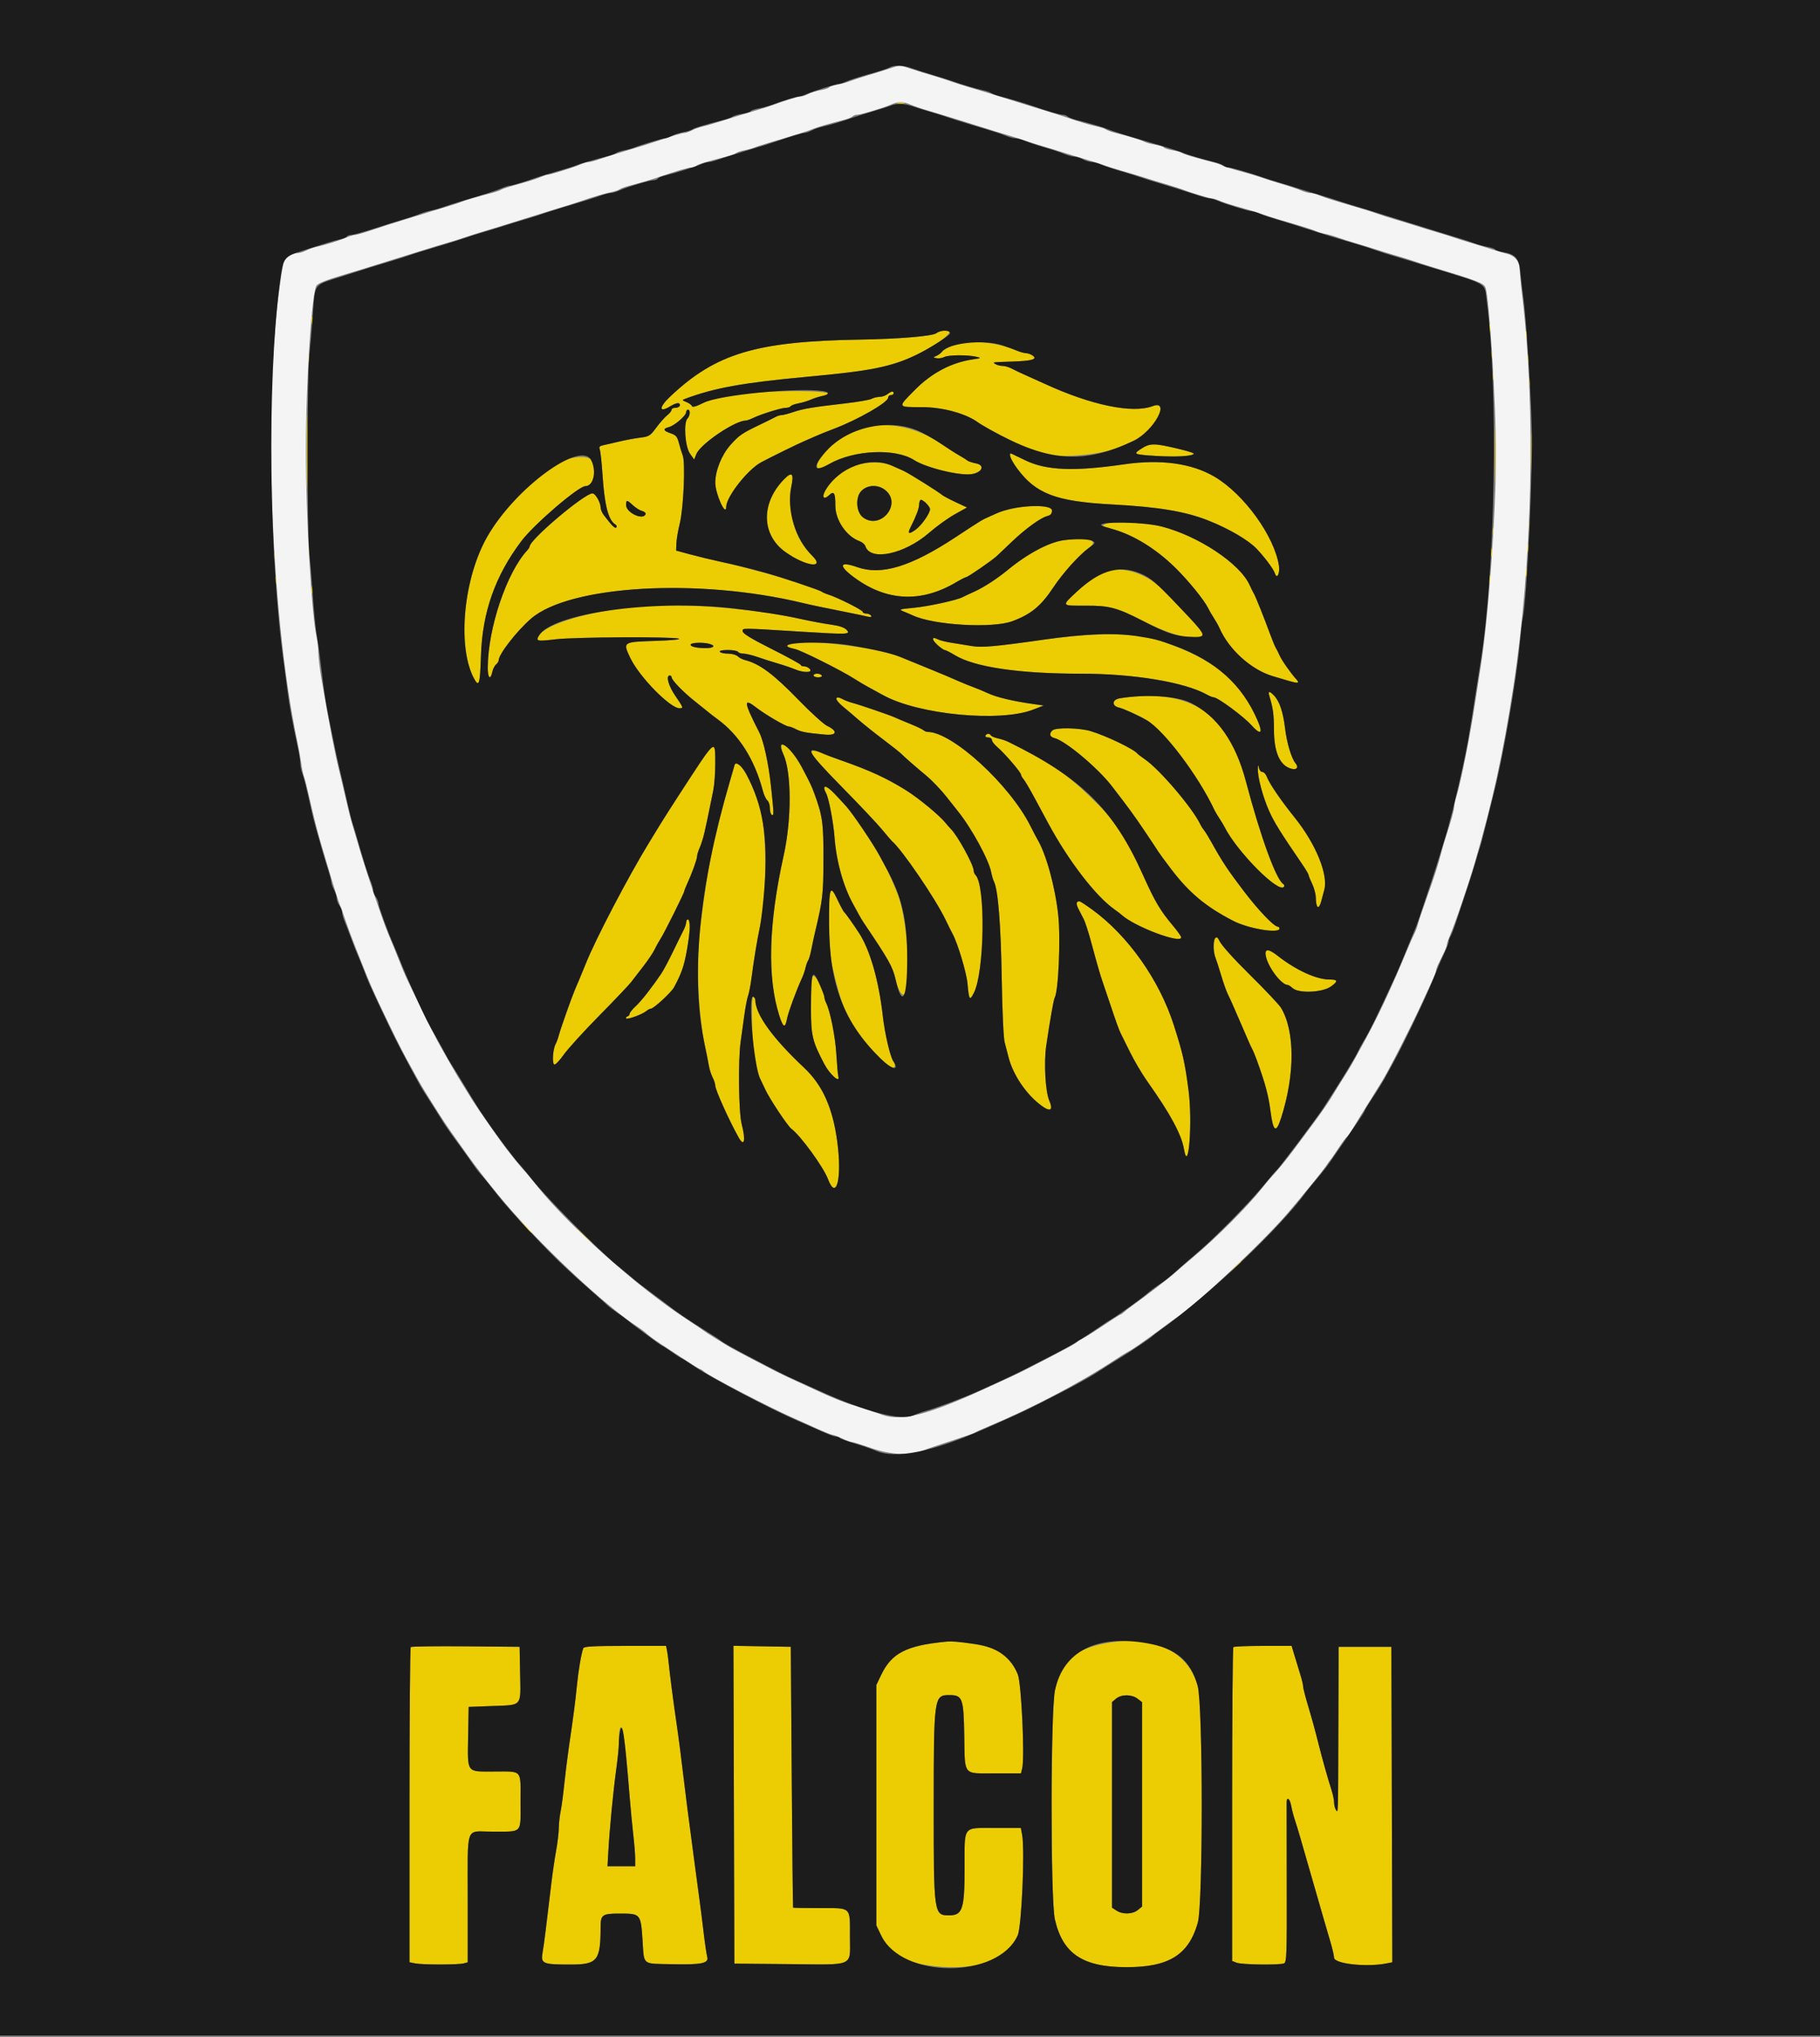 <svg id="svg" version="1.1" xmlns="http://www.w3.org/2000/svg" xmlns:xlink="http://www.w3.org/1999/xlink" width="400" height="447.525" viewBox="0, 0, 400,447.525"><rect x="0" y="0" width="400" height="447.525" fill="#808080" stroke="none"/><g id="svgg"><path id="path0" d="M197.300 22.676 C 197.685 22.776,198.315 22.776,198.700 22.676 C 199.085 22.575,198.770 22.493,198.000 22.493 C 197.230 22.493,196.915 22.575,197.300 22.676 M68.493 70.400 C 68.493 71.170,68.575 71.485,68.676 71.100 C 68.776 70.715,68.776 70.085,68.676 69.700 C 68.575 69.315,68.493 69.630,68.493 70.400 M327.301 72.200 C 327.305 73.080,327.387 73.393,327.483 72.895 C 327.579 72.398,327.575 71.678,327.475 71.295 C 327.375 70.913,327.296 71.320,327.301 72.200 M207.000 72.717 C 206.560 72.810,206.020 73.029,205.800 73.204 C 204.988 73.850,197.555 74.473,189.000 74.611 C 166.161 74.981,157.278 77.654,147.237 87.181 C 144.740 89.550,144.817 90.796,147.363 89.223 C 148.146 88.739,148.972 88.459,149.199 88.600 C 149.800 88.971,149.282 89.600,148.376 89.600 C 147.949 89.600,147.600 89.799,147.600 90.042 C 147.600 90.286,147.164 90.828,146.630 91.248 C 146.097 91.667,145.019 92.885,144.234 93.953 C 142.919 95.745,142.645 95.916,140.704 96.153 C 139.547 96.295,137.520 96.670,136.200 96.987 C 134.880 97.304,133.289 97.669,132.664 97.798 C 131.785 97.980,131.592 98.188,131.811 98.717 C 131.968 99.093,132.239 101.560,132.415 104.200 C 132.873 111.077,133.697 114.271,135.262 115.238 C 135.545 115.413,135.632 115.701,135.454 115.878 C 135.156 116.176,134.503 115.531,132.700 113.158 C 132.315 112.652,132.000 111.905,132.000 111.499 C 132.000 110.382,130.855 108.400,130.210 108.400 C 128.446 108.400,116.417 118.568,116.403 120.071 C 116.401 120.221,116.175 120.586,115.900 120.882 C 111.355 125.785,107.227 138.044,107.205 146.700 C 107.200 148.975,107.779 149.519,108.194 147.628 C 108.336 146.983,108.710 146.241,109.026 145.979 C 109.342 145.717,109.600 145.298,109.600 145.048 C 109.600 143.739,113.585 138.617,116.704 135.917 C 125.185 128.575,153.515 126.939,176.400 132.468 C 178.145 132.890,180.791 133.444,186.600 134.603 C 188.140 134.910,189.922 135.286,190.559 135.439 C 191.383 135.636,191.637 135.583,191.436 135.258 C 191.280 135.006,190.803 134.800,190.376 134.800 C 189.949 134.800,189.600 134.625,189.600 134.411 C 189.600 134.031,183.973 131.216,182.000 130.610 C 181.450 130.440,180.820 130.166,180.600 130.001 C 179.250 128.984,165.765 124.995,158.200 123.375 C 156.440 122.999,153.560 122.303,151.800 121.829 L 148.600 120.967 148.655 119.384 C 148.686 118.513,149.022 116.540,149.402 115.000 C 150.228 111.656,150.663 101.630,150.050 100.058 C 149.823 99.476,149.446 98.248,149.211 97.328 C 148.853 95.926,148.561 95.583,147.392 95.197 C 145.753 94.656,145.614 94.184,146.993 93.838 C 148.227 93.528,150.800 91.312,150.800 90.559 C 150.800 90.251,150.980 90.000,151.200 90.000 C 151.766 90.000,151.697 91.343,151.100 91.941 C 150.193 92.849,150.566 98.147,151.643 99.660 L 152.562 100.950 153.063 99.722 C 153.957 97.530,161.501 92.421,163.868 92.403 C 164.125 92.402,164.845 92.152,165.468 91.849 C 167.213 90.999,171.698 89.600,172.676 89.600 C 173.158 89.600,173.651 89.440,173.772 89.245 C 173.893 89.050,174.668 88.765,175.496 88.612 C 176.323 88.459,177.540 88.092,178.200 87.797 C 178.860 87.501,179.985 87.142,180.700 86.998 C 187.078 85.715,168.917 85.540,160.400 86.803 C 158.239 87.123,156.131 87.742,154.616 88.502 C 153.010 89.306,152.181 89.542,152.074 89.222 C 151.987 88.962,151.440 88.560,150.858 88.331 C 149.870 87.941,149.853 87.893,150.600 87.613 C 156.948 85.229,163.234 84.091,177.200 82.795 C 189.072 81.693,191.983 81.240,197.000 79.715 C 203.606 77.708,212.356 71.584,207.000 72.717 M335.301 73.800 C 335.305 74.680,335.387 74.993,335.483 74.495 C 335.579 73.998,335.575 73.278,335.475 72.895 C 335.375 72.513,335.296 72.920,335.301 73.800 M209.239 75.981 C 208.271 76.364,207.281 76.942,207.039 77.264 C 206.798 77.586,206.240 78.005,205.800 78.195 C 205.022 78.531,205.025 78.545,205.879 78.695 C 206.363 78.781,207.116 78.659,207.553 78.425 C 208.426 77.958,212.707 77.930,214.600 78.380 C 215.722 78.646,215.669 78.684,213.800 78.958 C 209.113 79.645,204.772 81.929,201.100 85.641 C 197.192 89.591,197.127 89.435,202.700 89.449 C 207.269 89.460,212.407 90.882,215.034 92.862 C 216.759 94.162,225.301 98.441,228.200 99.458 C 232.043 100.806,241.789 100.097,246.289 98.141 C 249.859 96.589,250.645 96.093,252.613 94.147 C 255.480 91.312,255.936 88.236,253.343 89.222 C 248.910 90.907,239.862 89.039,229.600 84.320 C 228.170 83.663,226.190 82.769,225.200 82.335 C 224.210 81.901,222.922 81.287,222.338 80.973 C 221.754 80.658,220.854 80.397,220.338 80.394 C 219.822 80.391,219.130 80.213,218.800 80.000 C 218.101 79.548,217.799 79.593,222.600 79.429 C 226.797 79.286,228.053 78.921,226.998 78.149 C 226.585 77.847,225.928 77.600,225.537 77.600 C 225.147 77.600,224.236 77.351,223.514 77.047 C 218.698 75.021,212.778 74.579,209.239 75.981 M327.693 78.000 C 327.693 78.770,327.775 79.085,327.876 78.700 C 327.976 78.315,327.976 77.685,327.876 77.300 C 327.775 76.915,327.693 77.230,327.693 78.000 M67.693 78.800 C 67.693 79.570,67.775 79.885,67.876 79.500 C 67.976 79.115,67.976 78.485,67.876 78.100 C 67.775 77.715,67.693 78.030,67.693 78.800 M335.701 79.000 C 335.705 79.880,335.787 80.193,335.883 79.695 C 335.979 79.198,335.975 78.478,335.875 78.095 C 335.775 77.713,335.696 78.120,335.701 79.000 M59.709 81.600 C 59.709 82.590,59.787 82.995,59.882 82.500 C 59.978 82.005,59.978 81.195,59.882 80.700 C 59.787 80.205,59.709 80.610,59.709 81.600 M328.101 82.600 C 328.105 83.480,328.187 83.793,328.283 83.295 C 328.379 82.798,328.375 82.078,328.275 81.695 C 328.175 81.313,328.096 81.720,328.101 82.600 M336.101 83.800 C 336.105 84.680,336.187 84.993,336.283 84.495 C 336.379 83.998,336.375 83.278,336.275 82.895 C 336.175 82.513,336.096 82.920,336.101 83.800 M67.379 99.200 C 67.379 106.570,67.433 109.585,67.499 105.900 C 67.565 102.215,67.565 96.185,67.499 92.500 C 67.433 88.815,67.379 91.830,67.379 99.200 M195.024 86.613 C 194.596 86.936,193.820 87.200,193.297 87.200 C 192.775 87.200,191.986 87.393,191.545 87.630 C 191.103 87.866,188.460 88.319,185.671 88.638 C 178.667 89.437,176.486 89.803,174.277 90.553 C 173.229 90.909,172.106 91.200,171.781 91.200 C 171.455 91.200,170.877 91.373,170.495 91.584 C 170.113 91.796,168.752 92.471,167.471 93.084 C 163.007 95.223,162.488 95.573,160.539 97.759 C 158.598 99.938,157.189 103.447,157.206 106.066 C 157.221 108.541,159.580 113.712,159.609 111.333 C 159.635 109.122,164.337 103.138,167.288 101.560 C 169.401 100.430,175.437 97.468,176.700 96.942 C 177.415 96.644,178.585 96.133,179.300 95.806 C 180.015 95.480,181.770 94.772,183.200 94.233 C 188.516 92.231,195.200 88.400,195.200 87.354 C 195.200 87.049,195.470 86.800,195.800 86.800 C 196.130 86.800,196.400 86.620,196.400 86.400 C 196.400 85.848,195.941 85.919,195.024 86.613 M328.575 99.600 C 328.575 105.430,328.631 107.815,328.699 104.900 C 328.767 101.985,328.767 97.215,328.699 94.300 C 328.631 91.385,328.575 93.770,328.575 99.600 M336.566 99.200 C 336.566 103.270,336.625 104.935,336.698 102.900 C 336.771 100.865,336.771 97.535,336.698 95.500 C 336.625 93.465,336.566 95.130,336.566 99.200 M188.566 94.382 C 184.540 95.816,179.600 100.174,179.600 102.293 C 179.600 103.443,179.575 103.447,182.306 101.904 C 187.730 98.838,196.777 98.432,200.894 101.070 C 203.545 102.767,210.955 104.576,213.556 104.161 C 215.914 103.784,216.535 102.189,214.473 101.804 C 213.663 101.652,212.773 101.341,212.495 101.111 C 212.218 100.882,211.458 100.403,210.807 100.047 C 210.156 99.691,208.324 98.518,206.735 97.441 C 200.973 93.533,194.169 92.388,188.566 94.382 M252.000 97.928 C 250.990 98.386,249.600 99.378,249.600 99.642 C 249.600 100.041,258.577 100.482,260.579 100.182 C 263.211 99.788,262.869 99.510,258.499 98.490 C 254.539 97.566,253.078 97.440,252.000 97.928 M222.000 100.184 C 222.000 101.051,224.746 104.720,226.441 106.117 C 230.122 109.152,234.464 110.290,244.400 110.825 C 254.540 111.370,260.408 112.339,265.400 114.293 C 269.995 116.092,274.390 118.652,276.215 120.591 C 278.068 122.561,279.921 125.061,280.199 125.965 C 280.629 127.367,281.350 125.981,281.082 124.265 C 280.070 117.776,273.420 108.584,266.972 104.760 C 261.944 101.778,255.100 100.838,247.000 102.017 C 236.086 103.605,229.968 103.362,225.399 101.158 C 223.859 100.416,222.465 99.747,222.300 99.671 C 222.135 99.595,222.000 99.826,222.000 100.184 M123.777 101.330 C 116.276 105.349,108.082 114.353,105.149 121.800 C 101.549 130.938,101.077 143.102,104.096 148.895 C 105.275 151.156,105.503 150.463,105.707 144.000 C 106.008 134.495,108.844 126.472,114.593 118.862 C 117.368 115.188,127.150 106.800,128.658 106.800 C 130.441 106.800,131.177 103.509,129.933 101.100 C 129.402 100.072,125.880 100.203,123.777 101.330 M187.400 102.448 C 185.265 103.307,182.857 105.382,181.547 107.493 C 180.525 109.137,180.940 109.984,182.191 108.808 C 183.303 107.764,183.600 108.257,183.600 111.148 C 183.600 114.273,186.051 117.859,188.884 118.877 C 189.480 119.092,190.071 119.592,190.197 119.990 C 191.267 123.362,198.799 121.764,204.251 117.010 C 205.819 115.643,208.322 113.841,209.814 113.007 L 212.526 111.491 210.010 110.312 C 208.627 109.664,207.294 108.957,207.048 108.741 C 206.267 108.056,199.893 104.065,198.621 103.465 C 195.304 101.899,194.215 101.601,191.886 101.622 C 190.371 101.635,188.619 101.958,187.400 102.448 M172.288 105.337 C 167.174 110.603,167.331 117.528,172.650 121.299 C 177.074 124.437,181.480 125.030,178.500 122.087 C 175.877 119.495,174.522 116.688,173.935 112.624 C 173.546 109.936,173.542 108.690,173.915 106.910 C 174.534 103.961,174.064 103.508,172.288 105.337 M194.678 107.765 C 198.277 110.862,193.416 116.548,189.647 113.649 C 188.136 112.487,187.959 109.204,189.334 107.830 C 190.724 106.440,193.103 106.411,194.678 107.765 M204.400 111.878 C 204.400 112.795,202.507 115.469,201.199 116.401 C 199.688 117.477,199.383 117.286,200.163 115.754 C 201.296 113.531,202.000 111.672,202.000 110.906 C 202.000 110.481,202.122 110.012,202.270 109.863 C 202.626 109.507,204.400 111.185,204.400 111.878 M139.117 111.012 C 139.713 111.569,140.613 112.131,141.117 112.260 C 141.622 112.390,141.967 112.699,141.884 112.948 C 141.399 114.406,137.600 112.651,137.600 110.967 C 137.600 109.753,137.776 109.758,139.117 111.012 M222.000 111.848 C 220.790 112.164,219.440 112.594,219.000 112.803 C 218.560 113.012,217.750 113.375,217.200 113.609 C 215.930 114.149,215.558 114.378,210.000 118.037 C 200.162 124.515,193.712 126.474,188.400 124.600 C 184.491 123.221,184.180 124.231,187.710 126.842 C 194.826 132.106,202.406 132.478,210.103 127.939 C 211.166 127.313,212.168 126.800,212.331 126.800 C 212.709 126.800,218.119 123.068,219.120 122.118 C 219.536 121.723,221.028 120.303,222.438 118.963 C 225.433 116.115,228.727 113.734,230.177 113.370 C 230.918 113.184,231.200 112.849,231.200 112.157 C 231.200 110.994,225.942 110.817,222.000 111.848 M336.114 115.800 C 336.117 116.900,336.195 117.303,336.287 116.695 C 336.379 116.086,336.377 115.186,336.282 114.695 C 336.187 114.203,336.111 114.700,336.114 115.800 M242.811 115.185 C 242.293 115.512,242.293 115.578,242.811 115.731 C 243.135 115.826,244.030 116.089,244.800 116.316 C 249.300 117.639,254.101 120.617,258.223 124.643 C 261.112 127.465,264.657 131.814,265.523 133.600 C 265.790 134.150,266.364 135.140,266.798 135.800 C 267.233 136.460,267.774 137.425,268.001 137.944 C 270.094 142.731,275.018 147.165,279.800 148.569 C 281.120 148.957,282.753 149.437,283.428 149.637 C 285.306 150.192,285.683 150.090,284.900 149.238 C 283.702 147.933,281.672 145.037,281.227 143.995 C 280.993 143.448,280.634 142.730,280.428 142.400 C 280.223 142.070,279.659 140.720,279.175 139.400 C 277.787 135.616,275.960 131.056,275.569 130.400 C 275.373 130.070,274.952 129.224,274.634 128.519 C 272.500 123.786,263.315 117.700,255.214 115.651 C 251.636 114.746,243.961 114.458,242.811 115.185 M328.093 116.800 C 328.093 117.570,328.175 117.885,328.276 117.500 C 328.376 117.115,328.376 116.485,328.276 116.100 C 328.175 115.715,328.093 116.030,328.093 116.800 M59.701 118.200 C 59.705 119.080,59.787 119.393,59.883 118.895 C 59.979 118.398,59.975 117.678,59.875 117.295 C 59.775 116.913,59.696 117.320,59.701 118.200 M233.800 118.682 C 230.575 119.116,225.805 121.651,221.459 125.239 C 219.188 127.114,216.235 129.031,214.200 129.952 C 213.100 130.450,211.916 131.006,211.569 131.189 C 210.266 131.874,204.076 133.223,200.800 133.536 C 197.618 133.839,197.477 133.891,198.600 134.338 C 199.260 134.601,200.160 134.986,200.600 135.193 C 205.180 137.351,218.139 138.104,222.513 136.467 C 226.611 134.933,228.773 133.151,231.486 129.071 C 233.613 125.871,237.151 121.938,239.323 120.360 C 241.638 118.678,239.239 117.949,233.800 118.682 M335.693 120.400 C 335.693 121.170,335.775 121.485,335.876 121.100 C 335.976 120.715,335.976 120.085,335.876 119.700 C 335.775 119.315,335.693 119.630,335.693 120.400 M67.693 120.800 C 67.693 121.570,67.775 121.885,67.876 121.500 C 67.976 121.115,67.976 120.485,67.876 120.100 C 67.775 119.715,67.693 120.030,67.693 120.800 M327.701 121.400 C 327.705 122.280,327.787 122.593,327.883 122.095 C 327.979 121.598,327.975 120.878,327.875 120.495 C 327.775 120.113,327.696 120.520,327.701 121.400 M60.093 122.400 C 60.093 123.170,60.175 123.485,60.276 123.100 C 60.376 122.715,60.376 122.085,60.276 121.700 C 60.175 121.315,60.093 121.630,60.093 122.400 M335.301 125.800 C 335.305 126.680,335.387 126.993,335.483 126.495 C 335.579 125.998,335.575 125.278,335.475 124.895 C 335.375 124.513,335.296 124.920,335.301 125.800 M243.022 125.468 C 241.191 125.988,234.000 131.826,234.000 132.792 C 234.000 132.957,236.115 133.080,238.700 133.065 C 243.768 133.034,245.541 133.508,251.135 136.384 C 257.246 139.526,262.597 140.867,264.317 139.687 C 264.821 139.341,262.219 136.333,255.600 129.610 C 252.090 126.046,246.948 124.352,243.022 125.468 M327.301 127.400 C 327.305 128.280,327.387 128.593,327.483 128.095 C 327.579 127.598,327.575 126.878,327.475 126.495 C 327.375 126.113,327.296 126.520,327.301 127.400 M60.493 127.600 C 60.493 128.370,60.575 128.685,60.676 128.300 C 60.776 127.915,60.776 127.285,60.676 126.900 C 60.575 126.515,60.493 126.830,60.493 127.600 M68.493 129.600 C 68.493 130.370,68.575 130.685,68.676 130.300 C 68.776 129.915,68.776 129.285,68.676 128.900 C 68.575 128.515,68.493 128.830,68.493 129.600 M140.800 133.195 C 130.119 134.114,120.051 137.006,118.472 139.608 C 117.703 140.877,117.976 140.939,122.148 140.447 C 126.345 139.952,147.622 139.841,149.200 140.305 C 149.784 140.477,147.623 140.683,144.005 140.800 C 136.855 141.031,136.855 141.031,138.518 144.526 C 140.500 148.689,147.268 155.600,149.363 155.600 C 150.244 155.600,150.207 155.495,148.400 152.847 C 146.902 150.652,146.294 148.400,147.200 148.400 C 147.420 148.400,147.600 148.563,147.600 148.761 C 147.600 149.407,150.138 152.028,152.800 154.134 C 154.230 155.264,155.609 156.372,155.865 156.595 C 156.121 156.818,156.931 157.439,157.665 157.975 C 162.458 161.477,165.831 166.806,167.681 173.800 C 167.914 174.680,168.351 175.600,168.652 175.844 C 168.953 176.088,169.200 176.843,169.200 177.520 C 169.200 178.198,169.380 178.864,169.600 179.000 C 170.115 179.318,170.102 178.841,169.433 172.600 C 168.916 167.784,167.827 162.788,166.897 160.964 C 163.389 154.086,163.295 153.160,166.342 155.537 C 168.189 156.977,172.690 159.599,173.321 159.602 C 173.585 159.604,174.319 159.876,174.953 160.206 C 176.107 160.808,177.032 160.980,181.262 161.383 C 183.947 161.638,184.214 160.632,181.770 159.466 C 181.018 159.108,178.197 156.543,175.501 153.768 C 169.994 148.098,166.938 145.823,163.753 145.024 C 163.176 144.879,162.442 144.499,162.123 144.180 C 161.804 143.861,160.846 143.600,159.995 143.600 C 159.144 143.600,158.336 143.420,158.200 143.200 C 158.048 142.954,158.721 142.800,159.953 142.800 C 161.053 142.800,162.064 142.980,162.200 143.200 C 162.336 143.420,162.880 143.600,163.409 143.600 C 163.937 143.600,165.322 143.931,166.485 144.337 C 167.648 144.742,169.680 145.390,171.000 145.776 C 172.320 146.162,173.991 146.731,174.714 147.039 C 176.578 147.835,178.672 147.810,178.000 147.000 C 177.726 146.670,177.164 146.400,176.751 146.400 C 176.338 146.400,176.000 146.265,176.000 146.099 C 176.000 145.934,173.133 144.359,169.629 142.599 C 165.168 140.359,163.250 139.192,163.229 138.704 C 163.197 137.938,162.440 137.932,176.562 138.806 C 186.344 139.412,187.002 139.383,186.084 138.398 C 185.570 137.846,184.471 137.477,182.568 137.218 C 181.046 137.010,178.090 136.459,176.000 135.994 C 165.558 133.668,149.827 132.417,140.800 133.195 M237.400 139.635 C 235.200 139.812,231.510 140.227,229.200 140.557 C 218.848 142.036,215.769 142.307,213.582 141.935 C 212.382 141.731,210.384 141.408,209.141 141.218 C 207.899 141.028,206.528 140.682,206.094 140.450 C 204.762 139.738,204.715 140.485,206.017 141.674 C 206.695 142.293,207.416 142.800,207.619 142.800 C 207.822 142.800,208.846 143.318,209.894 143.952 C 214.242 146.579,224.008 148.008,237.600 148.007 C 249.174 148.006,260.372 149.867,265.262 152.605 C 265.846 152.932,266.515 153.200,266.750 153.200 C 267.620 153.200,273.270 157.361,274.976 159.257 C 277.069 161.585,277.648 161.213,276.410 158.335 C 272.650 149.595,266.835 144.797,255.200 140.837 C 251.064 139.429,245.013 139.021,237.400 139.635 M155.900 141.452 C 157.385 141.850,156.918 142.400,155.100 142.395 C 152.976 142.388,151.541 142.019,151.828 141.555 C 152.077 141.152,154.548 141.090,155.900 141.452 M173.257 141.556 C 172.608 141.967,172.953 142.210,174.724 142.590 C 176.115 142.889,184.877 147.272,187.732 149.097 C 188.649 149.684,189.940 150.454,190.600 150.810 C 191.260 151.165,192.851 152.035,194.135 152.742 C 201.875 157.005,219.735 158.724,227.040 155.909 L 229.400 155.000 227.200 154.692 C 222.627 154.053,218.922 153.168,217.033 152.264 C 216.355 151.939,214.990 151.371,214.000 151.000 C 213.010 150.629,211.660 150.086,211.000 149.793 C 208.852 148.837,207.062 148.084,203.400 146.594 C 201.420 145.789,198.990 144.795,198.000 144.386 C 192.458 142.097,175.471 140.154,173.257 141.556 M178.800 148.400 C 178.800 148.620,179.261 148.800,179.824 148.800 C 180.404 148.800,180.740 148.627,180.600 148.400 C 180.464 148.180,180.003 148.000,179.576 148.000 C 179.149 148.000,178.800 148.180,178.800 148.400 M278.980 152.900 C 279.797 155.585,279.982 156.935,279.990 160.267 C 280.004 165.370,281.320 168.278,283.900 168.906 C 285.034 169.182,285.450 168.558,284.721 167.675 C 283.818 166.582,282.806 163.187,282.427 159.984 C 282.234 158.343,281.800 156.247,281.465 155.327 C 280.609 152.982,278.327 150.752,278.980 152.900 M249.200 153.045 C 245.540 153.366,244.800 153.595,244.800 154.411 C 244.800 154.925,245.168 155.272,245.900 155.445 C 246.973 155.698,250.036 157.083,251.957 158.183 C 255.794 160.379,263.405 170.454,266.929 178.000 C 267.083 178.330,267.565 179.140,268.000 179.800 C 268.435 180.460,268.928 181.276,269.095 181.613 C 271.808 187.072,281.161 196.481,282.202 194.797 C 282.318 194.609,282.247 194.353,282.045 194.228 C 280.469 193.254,277.057 183.893,273.836 171.706 C 270.086 157.521,262.625 151.869,249.200 153.045 M183.837 153.540 C 183.721 153.727,184.371 154.492,185.281 155.240 C 186.191 155.988,187.783 157.340,188.820 158.245 C 189.856 159.150,192.210 161.026,194.052 162.413 C 195.893 163.800,197.688 165.220,198.040 165.568 C 198.951 166.467,201.043 168.295,203.632 170.455 C 204.860 171.479,206.839 173.550,208.029 175.058 C 209.220 176.566,210.339 177.980,210.516 178.200 C 213.566 181.990,217.338 188.916,217.864 191.690 C 218.001 192.410,218.259 193.288,218.439 193.641 C 219.351 195.434,219.964 202.970,220.158 214.800 C 220.277 222.037,220.552 228.081,220.805 229.000 C 221.047 229.880,221.424 231.320,221.642 232.200 C 222.614 236.123,225.587 240.503,228.930 242.935 C 230.892 244.363,231.516 243.919,230.594 241.753 C 229.750 239.768,229.402 233.468,229.935 229.800 C 230.724 224.373,231.563 219.583,231.791 219.215 C 232.618 217.876,233.131 206.257,232.588 201.142 C 231.925 194.892,229.944 187.662,228.000 184.400 C 227.804 184.070,227.098 182.720,226.431 181.400 C 221.838 172.301,209.248 160.800,203.879 160.800 C 203.593 160.800,203.189 160.637,202.980 160.437 C 202.771 160.238,201.430 159.599,200.000 159.019 C 198.570 158.439,197.040 157.796,196.600 157.590 C 195.558 157.103,188.949 154.841,187.391 154.438 C 186.725 154.266,185.792 153.917,185.317 153.663 C 184.284 153.110,184.112 153.096,183.837 153.540 M231.280 160.480 C 230.523 161.237,230.716 161.892,231.773 162.157 C 234.181 162.762,241.280 168.709,244.359 172.701 C 248.105 177.557,249.215 179.077,251.547 182.538 C 253.006 184.703,254.380 186.773,254.600 187.136 C 254.820 187.500,256.118 189.262,257.485 191.051 C 261.416 196.199,265.093 199.249,271.075 202.325 C 274.412 204.042,281.200 205.164,281.200 204.000 C 281.200 203.780,281.045 203.600,280.856 203.600 C 280.011 203.600,276.576 200.007,273.301 195.697 C 269.817 191.112,268.586 189.252,266.260 185.056 C 265.633 183.925,264.895 182.730,264.621 182.400 C 264.346 182.070,263.997 181.530,263.845 181.200 C 262.212 177.656,254.918 169.079,251.600 166.800 C 250.830 166.271,250.110 165.725,250.000 165.586 C 249.193 164.569,243.282 161.720,239.725 160.634 C 237.259 159.881,231.975 159.785,231.280 160.480 M216.600 161.600 C 216.464 161.820,216.723 162.000,217.176 162.000 C 217.629 162.000,218.000 162.254,218.000 162.564 C 218.000 162.875,218.549 163.591,219.220 164.155 C 220.747 165.440,224.392 169.674,224.396 170.169 C 224.398 170.371,224.646 170.821,224.946 171.169 C 225.246 171.516,226.267 173.238,227.216 174.996 C 228.165 176.753,229.584 179.385,230.371 180.844 C 234.830 189.117,240.805 196.886,244.951 199.800 C 245.577 200.240,246.294 200.788,246.544 201.018 C 249.328 203.570,259.600 207.441,259.600 205.939 C 259.600 205.713,258.819 204.599,257.864 203.464 C 254.974 200.027,253.874 198.170,251.187 192.200 C 247.087 183.086,245.412 180.625,239.348 174.800 C 234.155 169.812,230.330 167.265,221.600 162.983 C 221.050 162.713,220.017 162.368,219.305 162.215 C 218.592 162.063,217.906 161.772,217.781 161.569 C 217.481 161.084,216.910 161.099,216.600 161.600 M171.791 163.680 C 171.651 164.045,171.814 164.942,172.154 165.672 C 173.983 169.606,174.018 179.952,172.228 188.000 C 168.916 202.895,168.593 214.718,171.268 223.103 C 172.133 225.812,172.563 225.991,172.971 223.812 C 173.229 222.439,175.096 217.354,176.206 215.000 C 176.518 214.340,176.893 213.260,177.041 212.600 C 177.189 211.940,177.450 211.220,177.620 211.000 C 177.790 210.780,178.103 209.700,178.315 208.600 C 178.527 207.500,178.894 205.790,179.130 204.800 C 180.822 197.692,180.960 196.502,180.980 188.800 C 181.001 180.794,180.780 179.224,178.927 174.200 C 177.715 170.916,175.311 166.660,173.572 164.718 C 172.330 163.332,171.998 163.139,171.791 163.680 M154.051 167.307 C 152.704 169.338,151.427 171.270,151.212 171.600 C 147.848 176.768,145.858 179.871,145.008 181.274 C 144.784 181.645,143.700 183.417,142.600 185.213 C 138.111 192.542,130.911 206.300,128.792 211.600 C 128.308 212.810,127.680 214.340,127.395 215.000 C 127.110 215.660,126.650 216.740,126.372 217.400 C 125.583 219.274,123.184 226.066,122.837 227.409 C 122.666 228.075,122.334 228.976,122.100 229.412 C 121.496 230.541,121.308 233.687,121.834 233.871 C 122.073 233.954,123.001 232.983,123.897 231.711 C 124.793 230.440,128.288 226.597,131.663 223.172 C 135.038 219.746,138.207 216.416,138.703 215.772 C 139.200 215.127,140.439 213.520,141.456 212.200 C 142.474 210.880,143.558 209.260,143.866 208.600 C 144.174 207.940,144.775 206.860,145.202 206.200 C 146.037 204.909,150.400 196.142,150.400 195.755 C 150.400 195.626,150.662 194.954,150.982 194.260 C 152.052 191.943,153.200 188.777,153.200 188.146 C 153.200 187.802,153.457 186.954,153.770 186.260 C 154.084 185.567,154.549 184.100,154.803 183.000 C 155.228 181.165,155.484 179.940,156.763 173.645 C 157.285 171.072,157.346 164.138,156.849 163.830 C 156.656 163.711,155.397 165.276,154.051 167.307 M178.190 165.216 C 178.027 165.481,180.776 168.572,184.873 172.733 C 188.701 176.620,192.726 180.880,193.817 182.200 C 194.908 183.520,195.908 184.690,196.041 184.800 C 198.191 186.585,205.604 197.443,207.784 202.000 C 208.362 203.210,209.080 204.650,209.379 205.200 C 210.500 207.267,212.419 213.677,212.639 216.092 C 212.970 219.720,213.114 219.936,214.024 218.162 C 216.384 213.557,216.657 194.497,214.394 192.234 C 214.177 192.017,214.000 191.596,214.000 191.298 C 214.000 190.051,210.497 183.639,208.994 182.137 C 208.701 181.844,208.133 181.198,207.731 180.702 C 206.437 179.105,201.875 175.345,199.200 173.670 C 194.853 170.950,191.221 169.279,184.600 166.956 C 183.060 166.415,181.440 165.810,181.000 165.612 C 179.449 164.911,178.464 164.772,178.190 165.216 M161.457 168.054 C 161.372 168.355,160.909 169.950,160.428 171.600 C 156.758 184.179,155.578 189.980,153.919 203.600 C 152.951 211.554,153.398 222.679,154.981 230.000 C 155.290 231.430,155.652 233.267,155.786 234.083 C 155.920 234.899,156.292 236.069,156.612 236.683 C 156.933 237.297,157.196 238.109,157.198 238.486 C 157.201 239.411,160.168 246.000,162.322 249.864 C 163.583 252.126,163.945 250.563,163.000 246.935 C 162.341 244.404,162.205 232.801,162.788 228.800 C 162.964 227.590,163.314 225.070,163.564 223.200 C 163.815 221.330,164.191 219.350,164.401 218.800 C 164.610 218.250,164.958 216.450,165.174 214.800 C 165.720 210.635,166.373 206.664,167.017 203.600 C 168.618 195.978,168.557 182.120,166.900 177.000 C 164.942 170.949,162.001 166.117,161.457 168.054 M276.454 168.875 C 276.366 170.631,277.542 175.064,278.912 178.133 C 280.043 180.666,281.311 182.704,286.331 190.058 C 287.029 191.080,287.606 192.070,287.614 192.258 C 287.621 192.446,287.975 193.320,288.400 194.200 C 288.825 195.080,289.182 196.430,289.193 197.200 C 289.226 199.576,289.867 199.988,290.390 197.969 C 290.642 196.996,290.931 195.911,291.033 195.557 C 291.988 192.239,289.215 185.435,284.530 179.600 C 281.437 175.749,278.999 172.176,278.415 170.640 C 278.198 170.068,277.758 169.600,277.438 169.600 C 277.118 169.600,276.778 169.195,276.682 168.700 C 276.530 167.911,276.502 167.932,276.454 168.875 M181.200 173.205 C 181.200 173.428,181.371 173.923,181.579 174.305 C 182.163 175.377,183.167 180.665,183.419 184.000 C 183.815 189.241,185.362 194.782,187.493 198.600 C 187.985 199.480,188.572 200.560,188.799 201.000 C 189.026 201.440,189.524 202.262,189.906 202.828 C 195.374 210.925,196.213 212.423,196.839 215.200 C 197.062 216.190,197.521 217.424,197.859 217.943 C 200.541 222.054,199.960 203.041,197.194 196.200 C 196.315 194.026,195.157 191.413,194.719 190.615 C 194.481 190.184,193.860 189.026,193.337 188.044 C 191.994 185.518,187.508 178.865,186.025 177.200 C 182.456 173.193,181.200 172.153,181.200 173.205 M182.515 195.829 C 181.888 197.364,182.188 209.215,182.934 212.400 C 184.914 220.857,186.011 223.530,189.225 227.727 C 192.169 231.572,195.896 235.064,196.456 234.504 C 196.807 234.153,196.774 233.818,196.319 233.121 C 195.603 232.021,194.454 227.033,194.002 223.060 C 193.137 215.456,191.246 208.825,188.887 205.121 C 187.728 203.300,185.817 200.611,185.528 200.393 C 185.377 200.279,184.708 199.033,184.042 197.622 C 183.042 195.508,182.774 195.194,182.515 195.829 M236.677 198.256 C 236.536 198.397,236.686 199.027,237.011 199.656 C 237.335 200.285,237.863 201.311,238.185 201.936 C 238.506 202.560,239.248 204.855,239.834 207.036 C 241.126 211.845,241.811 214.213,242.369 215.800 C 242.600 216.460,243.271 218.440,243.859 220.200 C 245.319 224.573,245.937 226.287,246.351 227.105 C 246.544 227.487,247.459 229.330,248.384 231.200 C 249.309 233.070,250.953 235.860,252.038 237.400 C 256.445 243.658,257.346 245.170,259.428 249.800 C 259.724 250.460,260.085 251.675,260.228 252.500 C 261.215 258.176,262.115 246.489,261.222 239.600 C 260.416 233.392,259.974 231.436,257.959 225.154 C 254.793 215.284,247.901 205.542,240.056 199.847 C 237.462 197.963,237.127 197.806,236.677 198.256 M150.800 202.638 C 150.800 202.989,150.549 203.754,150.243 204.338 C 149.937 204.922,148.904 207.020,147.948 209.000 C 146.992 210.980,145.846 213.140,145.401 213.800 C 143.269 216.965,140.962 219.916,139.744 221.035 C 139.005 221.715,138.400 222.465,138.400 222.702 C 138.400 222.939,138.175 223.214,137.900 223.312 C 137.625 223.410,137.503 223.603,137.629 223.741 C 137.909 224.047,141.160 222.856,142.031 222.128 C 142.379 221.838,142.832 221.600,143.038 221.600 C 143.668 221.600,147.539 218.029,148.154 216.879 C 149.770 213.863,150.320 212.291,150.932 208.943 C 151.686 204.816,151.794 202.000,151.200 202.000 C 150.980 202.000,150.800 202.287,150.800 202.638 M267.053 205.807 C 266.681 206.775,266.745 209.425,267.166 210.481 C 267.367 210.987,267.935 212.750,268.428 214.400 C 268.920 216.050,269.558 217.850,269.845 218.400 C 270.132 218.950,270.750 220.300,271.218 221.400 C 271.686 222.500,272.389 224.120,272.781 225.000 C 273.173 225.880,273.797 227.320,274.166 228.200 C 274.536 229.080,275.010 230.113,275.220 230.495 C 275.429 230.877,275.879 231.957,276.219 232.895 C 278.099 238.079,278.772 240.585,279.232 244.116 C 279.828 248.687,280.448 249.082,281.566 245.600 C 284.622 236.081,284.617 226.548,281.553 221.428 C 281.149 220.752,278.089 217.508,274.753 214.217 C 271.085 210.600,268.414 207.625,267.996 206.692 C 267.474 205.525,267.244 205.309,267.053 205.807 M278.217 210.100 C 278.758 212.610,281.667 216.400,283.052 216.400 C 283.209 216.400,283.680 216.710,284.099 217.089 C 285.414 218.280,290.606 218.066,292.483 216.744 C 294.131 215.582,294.069 215.200,292.231 215.200 C 289.301 215.200,284.855 213.165,280.742 209.942 C 278.715 208.353,277.852 208.407,278.217 210.100 M178.553 214.612 C 178.384 215.265,178.242 218.320,178.238 221.400 C 178.229 227.516,178.528 228.773,181.191 233.806 C 182.407 236.102,184.708 238.110,184.246 236.471 C 184.142 236.102,183.947 233.910,183.813 231.600 C 183.590 227.770,182.444 222.033,181.557 220.305 C 181.360 219.923,181.195 219.383,181.189 219.105 C 181.150 217.359,178.854 213.445,178.553 214.612 M165.313 225.265 C 165.455 231.443,165.961 234.795,167.086 237.017 C 167.304 237.447,167.812 238.520,168.216 239.400 C 169.123 241.380,173.128 247.402,173.928 247.989 C 175.939 249.466,180.959 256.363,181.979 259.050 C 183.838 263.945,185.090 258.858,184.011 250.800 C 183.017 243.378,180.772 238.383,176.721 234.578 C 169.748 228.028,166.000 222.810,166.000 219.654 C 166.000 219.430,165.811 219.131,165.581 218.988 C 165.293 218.810,165.209 220.777,165.313 225.265 M114.783 268.900 C 116.441 270.666,116.800 270.984,116.800 270.683 C 116.800 270.619,115.945 269.764,114.900 268.783 L 113.000 267.000 114.783 268.900 M127.983 271.300 C 129.641 273.066,130.000 273.384,130.000 273.083 C 130.000 273.019,129.145 272.164,128.100 271.183 L 126.200 269.400 127.983 271.300 M271.178 278.700 L 269.800 280.200 271.300 278.822 C 272.696 277.538,272.984 277.200,272.678 277.200 C 272.612 277.200,271.937 277.875,271.178 278.700 M207.800 360.680 C 199.166 361.528,195.947 363.193,193.651 368.000 L 192.600 370.200 192.600 396.600 L 192.600 423.000 193.657 425.200 C 195.657 429.360,198.913 431.235,205.400 431.960 C 214.699 432.999,221.220 430.586,223.667 425.200 C 224.538 423.285,225.274 406.454,224.637 403.056 L 224.364 401.600 218.596 401.600 C 211.483 401.600,212.000 400.917,212.000 410.314 C 212.000 419.430,211.556 420.800,208.600 420.800 C 205.241 420.800,205.203 420.536,205.212 396.800 C 205.220 372.799,205.276 372.400,208.632 372.400 C 211.543 372.400,211.785 373.049,211.926 381.254 C 212.082 390.291,211.526 389.600,218.641 389.600 L 224.385 389.600 224.649 388.548 C 225.245 386.173,224.498 369.905,223.700 367.882 C 222.791 365.580,221.002 363.595,218.803 362.449 C 216.847 361.429,210.524 360.413,207.800 360.680 M242.800 361.059 C 236.096 362.361,233.226 365.054,231.873 371.311 C 230.886 375.877,230.862 417.355,231.844 421.672 C 233.563 429.231,237.985 432.179,247.600 432.179 C 256.896 432.179,261.232 429.483,263.243 422.450 C 264.418 418.340,264.403 374.643,263.224 370.391 C 261.070 362.616,253.229 359.033,242.800 361.059 M90.273 361.861 C 90.123 362.011,90.000 377.651,90.000 396.617 L 90.000 431.100 91.250 431.350 C 92.841 431.668,100.710 431.667,101.900 431.348 L 102.800 431.107 102.800 417.386 C 102.800 400.667,102.205 402.401,107.943 402.395 C 115.010 402.386,114.400 403.010,114.400 395.796 C 114.400 388.590,114.957 389.200,108.381 389.200 C 102.440 389.200,102.744 389.637,102.890 381.307 L 103.000 375.000 108.282 374.800 C 114.851 374.551,114.446 375.023,114.311 367.769 L 114.200 361.800 102.373 361.694 C 95.867 361.636,90.422 361.711,90.273 361.861 M128.198 362.100 C 127.728 363.426,127.154 366.791,126.797 370.311 C 126.397 374.245,126.116 376.398,125.009 384.000 C 124.673 386.310,124.215 390.000,123.991 392.200 C 123.767 394.400,123.416 397.010,123.210 398.000 C 123.003 398.990,122.827 400.610,122.818 401.600 C 122.808 402.590,122.540 404.840,122.222 406.600 C 121.904 408.360,121.442 411.510,121.195 413.600 C 120.041 423.392,119.565 427.148,119.254 428.932 C 118.821 431.415,119.243 431.600,125.350 431.600 C 131.316 431.600,131.986 430.771,131.997 423.380 C 132.001 420.655,132.362 420.400,136.204 420.400 C 140.784 420.400,140.821 420.443,141.214 426.163 C 141.608 431.911,140.957 431.375,147.733 431.528 C 154.196 431.674,155.848 431.323,155.426 429.893 C 155.282 429.402,154.909 426.840,154.598 424.200 C 154.287 421.560,153.851 418.140,153.630 416.600 C 153.409 415.060,152.951 411.640,152.614 409.000 C 152.276 406.360,151.801 402.760,151.559 401.000 C 151.317 399.240,150.892 395.910,150.614 393.600 C 149.639 385.499,149.157 381.767,148.600 378.000 C 147.990 373.877,147.174 367.554,146.923 365.000 C 146.836 364.120,146.679 362.995,146.575 362.500 L 146.385 361.600 137.380 361.600 C 130.537 361.600,128.332 361.720,128.198 362.100 M161.298 396.490 L 161.400 431.400 173.315 431.506 C 188.100 431.637,186.800 432.220,186.800 425.466 C 186.800 418.798,187.229 419.200,180.120 419.200 C 176.974 419.200,174.358 419.155,174.307 419.100 C 174.255 419.045,174.120 406.130,174.007 390.400 L 173.800 361.800 167.498 361.690 L 161.196 361.580 161.298 396.490 M271.067 361.867 C 270.920 362.013,270.800 377.588,270.800 396.477 L 270.800 430.820 271.826 431.210 C 272.956 431.639,281.146 431.749,282.189 431.349 C 282.783 431.121,282.840 429.479,282.799 413.849 C 282.773 404.362,282.764 396.285,282.776 395.900 C 282.819 394.625,283.506 395.174,283.777 396.700 C 283.924 397.525,284.285 398.920,284.580 399.800 C 284.874 400.680,285.398 402.390,285.743 403.600 C 287.116 408.420,287.663 410.317,288.452 413.000 C 288.905 414.540,289.554 416.790,289.894 418.000 C 290.235 419.210,290.752 421.010,291.043 422.000 C 291.334 422.990,291.939 425.045,292.386 426.567 C 292.834 428.089,293.200 429.669,293.200 430.077 C 293.200 431.442,300.350 432.230,304.752 431.350 L 306.004 431.099 305.902 396.450 L 305.800 361.800 300.000 361.800 L 294.200 361.800 294.149 379.200 C 294.090 399.383,294.119 398.403,293.600 397.600 C 293.387 397.270,293.210 396.550,293.208 396.000 C 293.206 395.450,292.941 394.190,292.620 393.200 C 291.850 390.829,290.613 386.433,289.804 383.200 C 289.050 380.185,288.366 377.706,287.219 373.833 C 286.769 372.311,286.400 370.805,286.400 370.486 C 286.400 370.168,286.143 369.073,285.830 368.054 C 285.516 367.034,284.947 365.165,284.565 363.900 L 283.870 361.600 277.602 361.600 C 274.154 361.600,271.213 361.720,271.067 361.867 M250.000 373.186 L 251.000 373.954 251.000 396.412 L 251.000 418.871 250.056 419.635 C 248.902 420.569,246.715 420.625,245.386 419.754 L 244.400 419.108 244.400 396.518 L 244.400 373.928 245.300 373.177 C 246.467 372.204,248.727 372.208,250.000 373.186 M137.468 384.525 C 137.735 387.206,138.144 391.740,138.376 394.600 C 138.609 397.460,138.979 401.350,139.199 403.245 C 139.420 405.140,139.600 407.435,139.600 408.345 L 139.600 410.000 136.559 410.000 L 133.518 410.000 133.703 406.700 C 133.980 401.756,134.771 393.532,135.425 388.800 C 135.744 386.490,136.004 383.947,136.002 383.150 C 135.994 377.714,136.873 378.539,137.468 384.525 " stroke="none" fill="#eccd04" fill-rule="evenodd"></path><path id="path1" d="M195.200 15.156 C 193.990 15.554,191.920 16.196,190.600 16.584 C 189.280 16.971,187.570 17.532,186.800 17.831 C 186.030 18.130,184.723 18.491,183.896 18.633 C 183.068 18.775,182.302 19.035,182.193 19.211 C 182.085 19.386,181.262 19.654,180.365 19.806 C 179.468 19.957,178.254 20.332,177.667 20.638 C 177.080 20.944,176.330 21.195,176.000 21.196 C 175.403 21.196,172.672 22.029,170.000 23.026 C 169.230 23.313,167.250 23.943,165.600 24.425 C 163.950 24.908,161.045 25.801,159.144 26.410 C 157.244 27.019,155.116 27.643,154.417 27.796 C 153.718 27.950,152.663 28.327,152.073 28.635 C 151.483 28.943,150.754 29.196,150.454 29.198 C 149.942 29.200,147.649 29.883,144.400 31.000 C 142.950 31.499,141.120 32.066,136.000 33.604 C 134.350 34.099,132.321 34.751,131.492 35.052 C 130.662 35.354,129.700 35.600,129.352 35.600 C 129.005 35.600,128.154 35.853,127.460 36.163 C 126.079 36.780,120.888 38.400,120.293 38.400 C 120.088 38.400,119.354 38.651,118.660 38.957 C 117.967 39.264,115.870 39.928,114.000 40.434 C 112.130 40.939,110.413 41.489,110.184 41.655 C 109.956 41.822,109.056 42.140,108.184 42.363 C 105.004 43.174,102.181 43.999,101.400 44.345 C 100.960 44.540,99.250 45.096,97.600 45.581 C 95.950 46.066,93.880 46.699,93.000 46.987 C 92.120 47.275,90.050 47.914,88.400 48.407 C 86.750 48.899,83.877 49.819,82.015 50.451 C 80.153 51.083,78.381 51.600,78.076 51.600 C 77.771 51.600,76.954 51.839,76.260 52.132 C 74.606 52.830,71.338 53.856,69.673 54.201 C 68.943 54.352,67.863 54.727,67.273 55.035 C 66.683 55.343,65.876 55.596,65.480 55.598 C 64.090 55.602,62.472 56.757,62.262 57.893 C 57.636 82.927,59.147 133.740,65.394 163.200 C 65.697 164.630,66.062 166.678,66.205 167.752 C 66.348 168.826,66.613 170.086,66.795 170.552 C 66.977 171.018,67.510 173.110,67.979 175.200 C 68.901 179.304,69.778 182.750,70.628 185.600 C 70.923 186.590,71.563 188.750,72.050 190.400 C 73.438 195.104,74.397 198.130,74.775 199.000 C 74.966 199.440,75.517 200.970,76.000 202.400 C 76.483 203.830,77.419 206.350,78.080 208.000 C 78.742 209.650,79.566 211.720,79.912 212.600 C 80.969 215.285,82.005 217.685,83.195 220.200 C 86.131 226.402,88.107 230.400,89.325 232.600 C 90.055 233.920,91.097 235.810,91.639 236.800 C 92.182 237.790,93.139 239.410,93.767 240.400 C 94.394 241.390,95.559 243.243,96.354 244.517 C 97.149 245.792,98.430 247.709,99.200 248.778 C 99.970 249.847,100.870 251.113,101.200 251.592 C 105.020 257.135,110.152 263.563,114.600 268.379 C 123.307 277.805,134.068 287.561,140.000 291.406 C 140.770 291.906,141.760 292.651,142.200 293.064 C 142.640 293.476,143.990 294.459,145.200 295.248 C 146.410 296.037,148.808 297.609,150.529 298.741 C 152.251 299.874,153.766 300.800,153.898 300.800 C 154.029 300.800,154.421 301.052,154.769 301.359 C 155.852 302.319,169.034 309.177,174.000 311.364 C 175.430 311.994,177.921 313.115,179.536 313.855 C 181.150 314.595,182.680 315.206,182.936 315.214 C 183.191 315.221,184.120 315.575,185.000 316.000 C 185.880 316.425,186.841 316.779,187.136 316.786 C 187.431 316.794,189.321 317.382,191.336 318.094 C 195.612 319.603,199.905 319.855,202.613 318.755 C 203.486 318.401,206.360 317.419,209.000 316.574 C 211.640 315.729,213.980 314.913,214.200 314.760 C 214.420 314.608,215.770 313.994,217.200 313.396 C 226.835 309.365,237.283 303.875,245.000 298.788 C 246.320 297.917,247.670 297.080,248.000 296.927 C 248.740 296.585,251.796 294.464,255.055 292.032 C 256.405 291.024,257.902 289.930,258.382 289.600 C 263.525 286.065,277.451 273.005,283.120 266.400 C 286.103 262.924,290.927 256.975,291.524 256.035 C 291.886 255.466,292.282 254.910,292.405 254.800 C 292.527 254.690,293.301 253.573,294.124 252.318 C 294.946 251.062,295.784 249.934,295.985 249.809 C 296.186 249.685,296.947 248.578,297.675 247.348 C 298.404 246.119,299.270 244.703,299.600 244.200 C 299.930 243.697,300.830 242.257,301.600 241.000 C 302.370 239.743,303.302 238.238,303.671 237.657 C 305.110 235.390,309.891 226.052,312.403 220.600 C 313.316 218.620,314.408 216.260,314.831 215.356 C 315.254 214.452,315.600 213.522,315.600 213.289 C 315.600 213.056,315.870 212.310,316.200 211.632 C 316.530 210.955,317.070 209.845,317.400 209.168 C 317.730 208.490,318.000 207.752,318.000 207.528 C 318.000 207.304,318.243 206.554,318.540 205.860 C 319.783 202.961,322.748 194.291,324.170 189.400 C 328.065 176.001,330.339 165.632,332.590 151.000 C 336.792 123.689,337.568 90.217,334.579 65.200 C 334.251 62.450,333.986 59.622,333.991 58.916 C 334.001 57.459,332.799 56.093,331.208 55.755 C 330.654 55.637,329.210 55.214,328.000 54.814 C 326.790 54.415,324.720 53.775,323.400 53.391 C 322.080 53.008,320.370 52.472,319.600 52.200 C 318.830 51.928,317.120 51.392,315.800 51.009 C 314.480 50.625,312.410 49.991,311.200 49.600 C 309.990 49.209,307.920 48.575,306.600 48.191 C 305.280 47.808,303.570 47.263,302.800 46.980 C 302.030 46.698,300.410 46.176,299.200 45.819 C 292.477 43.840,291.285 43.465,290.086 42.957 C 289.364 42.651,288.425 42.400,288.000 42.400 C 287.575 42.400,286.636 42.143,285.914 41.828 C 285.191 41.514,283.250 40.863,281.600 40.381 C 279.950 39.899,277.970 39.272,277.200 38.987 C 276.430 38.701,274.270 38.059,272.400 37.558 C 270.530 37.057,268.813 36.511,268.584 36.345 C 268.356 36.178,267.456 35.859,266.584 35.636 C 262.503 34.589,260.166 33.889,259.800 33.603 C 259.580 33.431,258.636 33.164,257.702 33.010 C 256.768 32.856,255.912 32.582,255.800 32.400 C 255.688 32.218,254.832 31.943,253.898 31.788 C 252.964 31.634,251.871 31.334,251.469 31.123 C 250.760 30.750,248.259 29.990,245.016 29.163 C 244.144 28.940,243.244 28.608,243.016 28.425 C 242.787 28.242,241.970 27.965,241.200 27.809 C 239.763 27.518,236.877 26.661,234.400 25.788 C 233.630 25.517,231.650 24.890,230.000 24.396 C 228.350 23.901,225.470 23.009,223.600 22.414 C 219.959 21.255,215.950 20.026,212.400 18.981 C 211.190 18.624,209.570 18.102,208.800 17.820 C 208.030 17.537,206.320 16.989,205.000 16.602 C 203.680 16.214,201.564 15.560,200.298 15.149 C 197.563 14.259,197.933 14.258,195.200 15.156 M200.086 22.971 C 200.809 23.285,202.300 23.802,203.400 24.120 C 205.601 24.755,214.074 27.371,216.600 28.194 C 217.480 28.481,219.550 29.116,221.200 29.605 C 222.850 30.095,224.830 30.720,225.600 30.994 C 226.370 31.269,228.080 31.808,229.400 32.191 C 230.720 32.575,232.790 33.209,234.000 33.600 C 235.210 33.991,237.280 34.625,238.600 35.009 C 239.920 35.392,241.630 35.941,242.400 36.227 C 243.170 36.513,245.150 37.131,246.800 37.599 C 248.450 38.067,250.520 38.689,251.400 38.981 C 252.280 39.272,254.350 39.908,256.000 40.393 C 257.650 40.879,259.360 41.420,259.800 41.597 C 261.374 42.230,265.866 43.600,266.368 43.600 C 266.649 43.600,267.446 43.849,268.140 44.153 C 268.833 44.456,270.840 45.098,272.600 45.578 C 274.360 46.058,276.430 46.689,277.200 46.981 C 277.970 47.273,279.590 47.800,280.800 48.152 C 286.006 49.664,288.640 50.488,289.213 50.783 C 289.550 50.956,290.450 51.221,291.213 51.371 C 291.976 51.520,293.230 51.879,294.000 52.168 C 294.770 52.457,296.480 53.008,297.800 53.391 C 299.120 53.775,301.190 54.409,302.400 54.800 C 303.610 55.191,305.680 55.825,307.000 56.209 C 308.320 56.592,310.030 57.126,310.800 57.394 C 311.570 57.662,313.100 58.156,314.200 58.491 C 325.067 61.803,326.086 62.194,326.481 63.200 C 327.308 65.309,328.789 88.665,328.789 99.600 C 328.789 112.779,327.125 135.877,325.404 146.600 C 325.087 148.580,324.543 152.090,324.197 154.400 C 323.142 161.432,321.108 171.668,320.148 174.771 C 319.847 175.745,319.600 176.850,319.600 177.225 C 319.600 177.892,318.913 180.385,317.734 184.000 C 317.411 184.990,316.988 186.430,316.794 187.200 C 316.144 189.780,315.251 192.567,313.591 197.200 C 312.685 199.730,311.805 202.341,311.636 203.003 C 311.467 203.665,311.135 204.565,310.900 205.003 C 310.665 205.441,309.797 207.420,308.973 209.400 C 305.652 217.371,302.607 223.839,299.745 229.000 C 299.257 229.880,298.373 231.492,297.782 232.582 C 297.191 233.672,296.236 235.292,295.662 236.182 C 295.087 237.072,294.433 238.103,294.208 238.474 C 291.394 243.120,291.334 243.207,284.587 252.263 C 282.698 254.800,280.696 257.251,279.544 258.436 C 279.184 258.807,278.171 260.020,277.293 261.130 C 274.186 265.061,267.156 272.091,262.200 276.224 C 260.660 277.508,258.860 279.055,258.200 279.661 C 257.130 280.644,251.624 284.868,248.634 287.000 C 248.016 287.440,247.274 288.025,246.984 288.300 C 246.694 288.575,246.367 288.800,246.256 288.800 C 246.145 288.800,244.177 290.060,241.883 291.600 C 239.589 293.140,237.506 294.400,237.256 294.400 C 237.005 294.400,236.800 294.544,236.800 294.720 C 236.800 294.993,233.879 296.577,225.200 301.009 C 223.654 301.799,221.032 303.022,215.800 305.396 C 203.674 310.899,198.097 312.289,193.939 310.845 C 192.543 310.360,190.860 309.776,190.200 309.547 C 189.540 309.317,188.460 308.981,187.800 308.799 C 186.087 308.328,182.957 307.101,180.400 305.898 C 179.190 305.329,176.760 304.210,175.000 303.412 C 173.240 302.615,170.990 301.537,170.000 301.018 C 169.010 300.499,166.580 299.235,164.600 298.210 C 162.620 297.185,160.521 296.043,159.935 295.673 C 159.350 295.303,158.003 294.473,156.942 293.828 C 155.881 293.184,154.830 292.502,154.606 292.313 C 154.383 292.125,152.727 291.008,150.926 289.832 C 140.166 282.803,125.276 269.561,118.059 260.600 C 116.818 259.060,115.709 257.710,115.593 257.600 C 114.874 256.917,111.449 252.680,110.258 251.000 C 104.925 243.477,104.667 243.096,102.400 239.409 C 101.630 238.156,100.814 236.832,100.586 236.466 C 100.359 236.100,99.763 235.080,99.263 234.200 C 98.763 233.320,97.734 231.520,96.977 230.200 C 96.220 228.880,94.243 225.010,92.585 221.600 C 88.928 214.082,89.078 214.408,87.800 211.200 C 86.651 208.315,86.471 207.876,85.267 205.000 C 83.970 201.902,80.007 190.034,78.522 184.800 C 78.178 183.590,77.672 181.880,77.396 181.000 C 77.120 180.120,76.506 177.690,76.031 175.600 C 75.556 173.510,74.920 170.810,74.617 169.600 C 73.598 165.532,72.454 159.617,70.624 148.965 C 70.281 146.967,69.992 144.537,69.983 143.565 C 69.973 142.594,69.793 140.990,69.583 140.000 C 68.443 134.623,67.244 113.779,67.236 99.200 C 67.228 83.605,68.538 63.643,69.636 62.643 C 70.266 62.067,72.347 61.297,76.800 59.990 C 78.450 59.506,81.330 58.620,83.200 58.021 C 85.070 57.422,87.950 56.523,89.600 56.024 C 91.250 55.524,93.320 54.884,94.200 54.600 C 95.080 54.316,96.880 53.771,98.200 53.389 C 99.520 53.007,101.230 52.474,102.000 52.206 C 102.770 51.938,104.300 51.444,105.400 51.108 C 106.500 50.772,108.750 50.086,110.400 49.583 C 112.050 49.080,114.930 48.181,116.800 47.586 C 118.670 46.991,121.550 46.099,123.200 45.604 C 124.850 45.110,126.830 44.483,127.600 44.212 C 130.077 43.339,132.963 42.482,134.400 42.191 C 135.170 42.035,135.987 41.758,136.216 41.575 C 136.444 41.392,137.344 41.060,138.216 40.837 C 140.257 40.317,143.470 39.368,145.000 38.835 C 148.457 37.631,151.282 36.800,151.922 36.800 C 152.317 36.800,152.811 36.637,153.020 36.438 C 153.364 36.110,155.349 35.501,159.784 34.364 C 160.656 34.141,161.556 33.808,161.784 33.625 C 162.013 33.442,162.830 33.171,163.600 33.023 C 164.370 32.875,165.360 32.601,165.800 32.415 C 166.240 32.228,167.950 31.678,169.600 31.192 C 175.095 29.573,177.792 28.723,178.600 28.355 C 179.381 28.000,182.186 27.177,185.400 26.361 C 186.280 26.137,187.171 25.784,187.380 25.577 C 187.589 25.370,188.039 25.203,188.380 25.206 C 189.140 25.213,194.155 23.710,195.800 22.982 C 197.384 22.281,198.493 22.278,200.086 22.971 " stroke="none" fill="#f4f4f4" fill-rule="evenodd"></path><path id="path2" d="M0.000 223.600 L 0.000 447.200 200.000 447.200 L 400.000 447.200 400.000 223.600 L 400.000 0.000 200.000 0.000 L 0.000 0.000 0.000 223.600 M200.292 14.962 C 201.121 15.271,203.150 15.922,204.800 16.409 C 206.450 16.897,208.430 17.517,209.200 17.788 C 211.677 18.661,214.563 19.518,216.000 19.809 C 216.770 19.965,217.587 20.242,217.816 20.425 C 218.044 20.608,218.944 20.940,219.816 21.163 C 221.857 21.683,225.070 22.632,226.600 23.165 C 230.057 24.369,232.882 25.200,233.522 25.200 C 233.917 25.200,234.411 25.370,234.620 25.577 C 234.829 25.784,235.720 26.137,236.600 26.361 C 239.814 27.177,242.619 28.000,243.400 28.355 C 244.166 28.704,247.542 29.770,251.800 31.009 C 256.424 32.354,259.450 33.304,260.200 33.645 C 260.981 34.000,263.786 34.823,267.000 35.639 C 267.880 35.863,268.771 36.216,268.980 36.423 C 269.189 36.630,269.639 36.797,269.980 36.794 C 270.594 36.788,274.904 38.033,277.600 38.994 C 278.370 39.269,280.080 39.808,281.400 40.191 C 282.720 40.575,284.790 41.209,286.000 41.600 C 287.210 41.991,289.280 42.625,290.600 43.009 C 291.920 43.392,293.630 43.928,294.400 44.200 C 295.170 44.472,296.880 45.008,298.200 45.391 C 299.520 45.775,301.590 46.409,302.800 46.800 C 304.010 47.191,306.080 47.835,307.400 48.230 C 308.720 48.625,311.330 49.435,313.200 50.030 C 315.070 50.625,317.950 51.513,319.600 52.003 C 321.250 52.494,323.230 53.138,324.000 53.435 C 324.770 53.732,326.077 54.091,326.904 54.233 C 327.732 54.375,328.498 54.635,328.607 54.811 C 328.715 54.986,329.518 55.251,330.390 55.398 C 333.082 55.853,333.847 56.767,334.149 59.884 C 334.294 61.378,334.588 63.860,334.802 65.400 C 335.401 69.705,336.368 84.498,336.633 93.400 C 336.931 103.451,335.602 131.848,334.639 136.000 C 334.511 136.550,334.230 138.980,334.014 141.400 C 333.303 149.385,330.235 166.952,328.181 174.800 C 327.864 176.010,327.167 178.800,326.630 181.000 C 326.094 183.200,325.474 185.540,325.253 186.200 C 325.032 186.860,324.569 188.390,324.225 189.600 C 323.686 191.496,322.000 196.677,319.801 203.200 C 319.467 204.190,319.015 205.313,318.797 205.695 C 318.579 206.077,318.400 206.597,318.400 206.851 C 318.400 207.105,318.014 208.142,317.543 209.156 C 316.505 211.391,315.923 212.746,314.819 215.500 C 313.264 219.381,308.526 229.279,306.251 233.400 C 305.766 234.280,304.925 235.810,304.384 236.800 C 303.843 237.790,302.635 239.736,301.700 241.125 C 300.765 242.514,299.995 243.774,299.989 243.925 C 299.983 244.076,299.167 245.370,298.176 246.800 C 296.545 249.152,295.393 250.821,292.335 255.260 C 291.782 256.064,290.445 257.771,289.365 259.054 C 288.284 260.337,287.269 261.570,287.109 261.794 C 281.485 269.634,265.709 284.590,255.034 292.200 C 254.416 292.640,253.706 293.180,253.456 293.400 C 252.439 294.292,249.219 296.457,245.543 298.719 C 244.364 299.444,242.320 300.734,241.000 301.586 C 239.680 302.437,236.440 304.247,233.800 305.606 C 226.310 309.463,224.931 310.135,220.400 312.139 C 219.630 312.479,218.010 313.197,216.800 313.734 C 204.916 319.011,196.797 320.659,192.400 318.689 C 191.630 318.344,189.650 317.661,188.000 317.171 C 186.350 316.681,184.829 316.127,184.620 315.940 C 184.411 315.753,183.996 315.600,183.698 315.600 C 183.204 315.600,181.959 315.102,178.000 313.322 C 177.230 312.976,176.060 312.460,175.400 312.176 C 169.312 309.557,156.322 302.721,152.453 300.100 C 151.073 299.165,149.864 298.400,149.768 298.400 C 149.671 298.400,148.695 297.770,147.600 297.000 C 146.505 296.230,145.524 295.600,145.422 295.600 C 145.259 295.600,138.648 290.706,137.315 289.599 C 137.048 289.377,136.206 288.773,135.444 288.255 C 134.681 287.738,133.801 287.064,133.486 286.758 C 133.172 286.451,131.683 285.120,130.177 283.800 C 128.671 282.480,127.149 281.130,126.795 280.800 C 126.440 280.470,125.261 279.379,124.175 278.376 C 120.162 274.668,112.118 266.085,109.464 262.677 C 107.960 260.745,106.320 258.723,105.820 258.183 C 105.319 257.644,104.394 256.437,103.763 255.501 C 103.132 254.566,101.613 252.450,100.387 250.800 C 99.161 249.150,97.667 246.990,97.067 246.000 C 96.467 245.010,95.271 243.120,94.409 241.800 C 93.547 240.480,92.595 238.950,92.293 238.400 C 88.227 230.998,86.497 227.607,83.414 221.000 C 81.090 216.019,81.030 215.883,79.991 213.200 C 79.523 211.990,78.900 210.460,78.607 209.800 C 78.314 209.140,77.677 207.520,77.191 206.200 C 76.706 204.880,76.059 203.209,75.754 202.486 C 75.449 201.764,75.200 200.853,75.200 200.463 C 75.200 200.072,74.936 199.404,74.613 198.976 C 74.290 198.549,74.019 197.840,74.010 197.400 C 74.002 196.960,73.726 196.084,73.398 195.454 C 73.069 194.824,72.800 194.060,72.800 193.756 C 72.800 193.452,72.467 192.167,72.060 190.902 C 71.366 188.743,70.731 186.579,69.388 181.800 C 69.078 180.700,68.630 178.900,68.391 177.800 C 67.402 173.243,66.828 170.926,66.426 169.868 C 66.192 169.252,66.000 168.290,66.000 167.731 C 66.000 167.172,65.741 165.519,65.424 164.057 C 64.285 158.806,63.576 154.949,63.208 152.000 C 63.002 150.350,62.657 147.740,62.440 146.200 C 59.105 122.446,58.662 84.036,61.474 62.400 C 62.248 56.444,62.272 56.411,66.712 55.010 C 68.630 54.405,70.920 53.674,71.800 53.386 C 72.680 53.097,73.983 52.743,74.695 52.600 C 75.408 52.456,76.094 52.172,76.219 51.969 C 76.345 51.766,76.792 51.600,77.213 51.600 C 77.634 51.600,79.918 50.968,82.289 50.195 C 84.660 49.423,87.590 48.505,88.800 48.156 C 90.010 47.807,91.541 47.293,92.202 47.014 C 92.862 46.735,94.032 46.383,94.802 46.232 C 95.571 46.081,96.830 45.721,97.600 45.432 C 98.370 45.143,99.990 44.618,101.200 44.267 C 105.816 42.925,109.046 41.886,110.260 41.353 C 110.954 41.049,111.740 40.800,112.007 40.800 C 112.481 40.800,115.186 39.981,118.000 38.986 C 118.770 38.714,120.840 38.089,122.600 37.597 C 124.360 37.106,126.160 36.543,126.600 36.347 C 127.380 36.000,130.189 35.178,133.384 34.363 C 134.256 34.140,135.156 33.808,135.384 33.625 C 135.613 33.442,136.430 33.171,137.200 33.023 C 137.970 32.875,138.960 32.603,139.400 32.418 C 140.724 31.863,145.581 30.400,146.108 30.398 C 146.379 30.396,147.067 30.152,147.637 29.854 C 148.208 29.556,149.378 29.181,150.237 29.021 C 151.097 28.860,151.980 28.584,152.200 28.406 C 152.566 28.112,154.855 27.423,158.984 26.364 C 159.856 26.141,160.756 25.808,160.984 25.624 C 161.213 25.441,162.164 25.164,163.098 25.010 C 164.032 24.856,164.885 24.586,164.993 24.411 C 165.102 24.235,165.868 23.975,166.696 23.833 C 167.523 23.691,168.830 23.337,169.600 23.047 C 171.911 22.175,175.075 21.200,175.593 21.200 C 175.860 21.200,176.646 20.947,177.340 20.637 C 178.721 20.020,183.912 18.400,184.507 18.400 C 184.712 18.400,185.446 18.148,186.140 17.841 C 186.833 17.534,189.069 16.820,191.110 16.255 C 193.150 15.691,195.130 15.048,195.510 14.826 C 196.496 14.252,198.541 14.309,200.292 14.962 M195.800 23.195 C 195.360 23.382,193.650 23.931,192.000 24.415 C 190.350 24.899,188.370 25.517,187.600 25.788 C 185.201 26.634,182.256 27.514,180.873 27.801 C 180.143 27.952,179.063 28.327,178.473 28.635 C 177.883 28.943,177.154 29.196,176.854 29.198 C 176.342 29.200,174.049 29.883,170.800 31.000 C 169.350 31.499,167.520 32.066,162.400 33.604 C 160.750 34.099,158.721 34.751,157.892 35.052 C 157.062 35.354,156.100 35.600,155.752 35.600 C 155.405 35.600,154.554 35.854,153.860 36.165 C 152.646 36.710,148.179 38.092,145.896 38.629 C 145.289 38.772,144.694 39.049,144.573 39.244 C 144.452 39.440,144.034 39.600,143.644 39.600 C 142.779 39.600,137.875 41.062,136.140 41.837 C 135.446 42.147,134.595 42.400,134.248 42.400 C 133.900 42.400,132.938 42.641,132.108 42.936 C 130.497 43.508,128.402 44.164,123.600 45.599 C 121.950 46.092,119.970 46.720,119.200 46.994 C 118.430 47.269,116.720 47.808,115.400 48.191 C 114.080 48.575,112.010 49.209,110.800 49.600 C 109.590 49.991,107.520 50.625,106.200 51.009 C 104.880 51.392,103.170 51.931,102.400 52.206 C 101.630 52.480,99.650 53.108,98.000 53.601 C 92.968 55.104,91.061 55.697,89.600 56.212 C 88.830 56.483,86.850 57.103,85.200 57.589 C 83.550 58.075,81.750 58.621,81.200 58.802 C 80.650 58.982,77.829 59.880,74.930 60.797 C 68.789 62.741,69.254 62.108,68.755 69.200 C 68.545 72.170,68.202 76.130,67.990 78.000 C 67.483 82.493,67.489 117.008,67.998 121.716 C 68.217 123.742,68.571 128.010,68.785 131.200 C 68.999 134.390,69.352 137.990,69.570 139.200 C 69.788 140.410,70.169 143.110,70.418 145.200 C 71.414 153.575,71.468 153.900,73.464 163.600 C 73.804 165.250,74.255 167.320,74.467 168.200 C 75.003 170.432,75.857 174.129,76.544 177.200 C 76.864 178.630,77.307 180.340,77.529 181.000 C 77.750 181.660,78.211 183.190,78.552 184.400 C 79.785 188.768,80.878 192.225,81.433 193.514 C 81.745 194.236,82.000 195.147,82.000 195.537 C 82.000 195.928,82.264 196.596,82.587 197.024 C 82.910 197.451,83.180 198.116,83.187 198.503 C 83.199 199.149,85.330 204.970,86.592 207.800 C 86.886 208.460,87.445 209.810,87.834 210.800 C 88.708 213.023,89.699 215.309,91.477 219.200 C 93.520 223.671,94.047 224.717,95.805 227.792 C 96.688 229.336,97.635 231.050,97.909 231.600 C 98.184 232.150,98.758 233.140,99.185 233.800 C 99.612 234.460,100.195 235.393,100.481 235.874 C 102.081 238.566,105.083 243.438,105.600 244.184 C 105.930 244.659,106.740 245.850,107.400 246.829 C 109.016 249.227,113.604 255.302,114.175 255.800 C 114.427 256.020,115.703 257.550,117.011 259.200 C 120.289 263.337,131.220 274.367,135.641 278.000 C 137.649 279.650,139.496 281.188,139.746 281.418 C 139.996 281.648,141.638 282.896,143.396 284.192 C 145.153 285.487,146.773 286.700,146.996 286.886 C 148.220 287.911,151.955 290.449,154.813 292.200 C 156.608 293.300,158.296 294.404,158.562 294.652 C 158.829 294.901,161.197 296.236,163.824 297.618 C 171.197 301.499,172.416 302.114,175.204 303.361 C 176.632 304.000,178.880 305.015,180.200 305.615 C 190.142 310.141,197.919 312.166,200.713 310.956 C 201.531 310.601,202.740 310.167,203.400 309.991 C 205.569 309.411,211.721 307.107,214.800 305.721 C 221.351 302.771,222.962 302.009,226.994 299.946 C 234.894 295.906,235.760 295.426,239.000 293.297 C 240.760 292.141,242.380 291.055,242.600 290.885 C 242.820 290.714,243.720 290.140,244.600 289.608 C 246.177 288.655,250.854 285.294,251.976 284.307 C 252.700 283.670,254.442 282.385,255.645 281.600 C 256.150 281.270,257.472 280.185,258.582 279.188 C 259.692 278.192,261.860 276.305,263.400 274.995 C 267.161 271.795,274.722 264.098,277.735 260.400 C 279.080 258.750,280.389 257.220,280.645 257.000 C 281.250 256.479,289.515 245.475,290.860 243.400 C 294.895 237.173,297.871 232.318,298.438 231.039 C 298.643 230.577,299.191 229.570,299.657 228.800 C 301.063 226.478,302.945 222.629,306.796 214.200 C 307.199 213.320,308.184 210.980,308.986 209.000 C 309.789 207.020,310.610 205.040,310.812 204.600 C 311.013 204.160,311.455 202.990,311.793 202.000 C 313.535 196.899,315.691 190.350,316.270 188.400 C 316.629 187.190,317.153 185.480,317.435 184.600 C 318.467 181.368,319.972 175.395,321.364 169.000 C 322.517 163.707,322.809 162.054,324.363 152.000 C 324.618 150.350,325.087 147.380,325.404 145.400 C 328.648 125.157,329.323 85.573,326.755 66.117 C 326.210 61.984,327.344 62.665,314.400 58.702 C 312.970 58.264,311.080 57.680,310.200 57.404 C 309.320 57.128,307.520 56.590,306.200 56.207 C 304.880 55.825,303.170 55.277,302.400 54.990 C 301.630 54.702,300.010 54.176,298.800 53.819 C 293.516 52.263,290.748 51.415,287.000 50.201 C 284.800 49.489,281.920 48.590,280.600 48.204 C 279.280 47.818,277.609 47.255,276.886 46.951 C 276.164 46.648,275.354 46.403,275.086 46.406 C 274.457 46.413,269.372 44.848,267.740 44.144 C 267.046 43.845,266.236 43.601,265.940 43.602 C 265.643 43.603,264.500 43.310,263.400 42.950 C 259.428 41.651,256.956 40.876,254.600 40.191 C 253.280 39.808,251.570 39.269,250.800 38.994 C 250.030 38.720,248.050 38.101,246.400 37.619 C 244.750 37.137,242.809 36.486,242.086 36.172 C 241.364 35.857,240.374 35.594,239.886 35.586 C 239.399 35.578,238.550 35.314,238.000 35.000 C 237.450 34.686,236.601 34.422,236.114 34.414 C 235.626 34.406,234.636 34.143,233.914 33.828 C 233.191 33.514,231.250 32.865,229.600 32.385 C 227.950 31.906,226.009 31.263,225.286 30.957 C 224.564 30.651,223.625 30.400,223.200 30.400 C 222.775 30.400,221.836 30.155,221.114 29.855 C 219.825 29.320,218.833 29.004,212.800 27.201 C 211.150 26.708,209.170 26.080,208.400 25.806 C 207.630 25.531,205.920 24.993,204.600 24.611 C 203.280 24.229,201.474 23.665,200.587 23.358 C 198.796 22.739,197.014 22.678,195.800 23.195 M208.800 73.211 C 208.800 73.672,204.295 76.560,201.418 77.944 C 195.878 80.609,191.674 81.451,177.200 82.795 C 163.234 84.091,156.948 85.229,150.600 87.613 C 149.853 87.893,149.870 87.941,150.858 88.331 C 151.440 88.560,151.987 88.962,152.074 89.222 C 152.181 89.542,153.010 89.306,154.616 88.502 C 158.070 86.771,175.171 85.098,180.900 85.931 C 182.388 86.147,182.288 86.678,180.700 86.998 C 179.985 87.142,178.860 87.501,178.200 87.797 C 177.540 88.092,176.323 88.459,175.496 88.612 C 174.668 88.765,173.893 89.050,173.772 89.245 C 173.651 89.440,173.158 89.600,172.676 89.600 C 171.698 89.600,167.213 90.999,165.468 91.849 C 164.845 92.152,164.125 92.402,163.868 92.403 C 161.501 92.421,153.957 97.530,153.063 99.722 L 152.562 100.950 151.643 99.660 C 150.566 98.147,150.193 92.849,151.100 91.941 C 151.697 91.343,151.766 90.000,151.200 90.000 C 150.980 90.000,150.800 90.251,150.800 90.559 C 150.800 91.312,148.227 93.528,146.993 93.838 C 145.614 94.184,145.753 94.656,147.392 95.197 C 148.561 95.583,148.853 95.926,149.211 97.328 C 149.446 98.248,149.823 99.476,150.050 100.058 C 150.663 101.630,150.228 111.656,149.402 115.000 C 149.022 116.540,148.686 118.513,148.655 119.384 L 148.600 120.967 151.800 121.829 C 153.560 122.303,156.440 122.999,158.200 123.375 C 161.485 124.079,164.535 124.831,168.400 125.892 C 171.560 126.759,180.128 129.645,180.600 130.001 C 180.820 130.166,181.450 130.440,182.000 130.610 C 183.973 131.216,189.600 134.031,189.600 134.411 C 189.600 134.625,189.949 134.800,190.376 134.800 C 190.803 134.800,191.280 135.006,191.436 135.258 C 191.637 135.583,191.383 135.636,190.559 135.439 C 189.922 135.286,188.140 134.910,186.600 134.603 C 180.791 133.444,178.145 132.890,176.400 132.468 C 153.515 126.939,125.185 128.575,116.704 135.917 C 113.585 138.617,109.600 143.739,109.600 145.048 C 109.600 145.298,109.342 145.717,109.026 145.979 C 108.710 146.241,108.336 146.983,108.194 147.628 C 107.779 149.519,107.200 148.975,107.205 146.700 C 107.227 138.044,111.355 125.785,115.900 120.882 C 116.175 120.586,116.401 120.221,116.403 120.071 C 116.417 118.568,128.446 108.400,130.210 108.400 C 130.855 108.400,132.000 110.382,132.000 111.499 C 132.000 111.905,132.315 112.652,132.700 113.158 C 134.503 115.531,135.156 116.176,135.454 115.878 C 135.632 115.701,135.545 115.413,135.262 115.238 C 133.697 114.271,132.873 111.077,132.415 104.200 C 132.239 101.560,131.968 99.093,131.811 98.717 C 131.592 98.188,131.785 97.980,132.664 97.798 C 133.289 97.669,134.880 97.304,136.200 96.987 C 137.520 96.670,139.547 96.295,140.704 96.153 C 142.645 95.916,142.919 95.745,144.234 93.953 C 145.019 92.885,146.097 91.667,146.630 91.248 C 147.164 90.828,147.600 90.286,147.600 90.042 C 147.600 89.799,147.949 89.600,148.376 89.600 C 149.282 89.600,149.800 88.971,149.199 88.600 C 148.972 88.459,148.146 88.739,147.363 89.223 C 144.817 90.796,144.740 89.550,147.237 87.181 C 157.278 77.654,166.161 74.981,189.000 74.611 C 197.555 74.473,204.988 73.850,205.800 73.204 C 206.720 72.473,208.800 72.478,208.800 73.211 M220.200 75.845 C 221.300 76.202,222.791 76.743,223.514 77.047 C 224.236 77.351,225.147 77.600,225.537 77.600 C 225.928 77.600,226.585 77.847,226.998 78.149 C 228.053 78.921,226.797 79.286,222.600 79.429 C 217.799 79.593,218.101 79.548,218.800 80.000 C 219.130 80.213,219.822 80.391,220.338 80.394 C 220.854 80.397,221.754 80.658,222.338 80.973 C 222.922 81.287,224.210 81.901,225.200 82.335 C 226.190 82.769,228.170 83.663,229.600 84.320 C 239.862 89.039,248.910 90.907,253.343 89.222 C 257.405 87.677,253.497 94.811,249.168 96.842 C 237.972 102.096,230.327 101.504,217.634 94.401 C 216.443 93.734,215.273 93.042,215.034 92.862 C 212.407 90.882,207.269 89.460,202.700 89.449 C 197.127 89.435,197.192 89.591,201.100 85.641 C 204.772 81.929,209.113 79.645,213.800 78.958 C 215.669 78.684,215.722 78.646,214.600 78.380 C 212.707 77.930,208.426 77.958,207.553 78.425 C 207.116 78.659,206.363 78.781,205.879 78.695 C 205.025 78.545,205.022 78.531,205.800 78.195 C 206.240 78.005,206.798 77.586,207.039 77.264 C 208.468 75.358,216.149 74.530,220.200 75.845 M196.400 86.400 C 196.400 86.620,196.130 86.800,195.800 86.800 C 195.470 86.800,195.200 87.049,195.200 87.354 C 195.200 88.400,188.516 92.231,183.200 94.233 C 181.770 94.772,180.015 95.480,179.300 95.806 C 178.585 96.133,177.415 96.644,176.700 96.942 C 175.437 97.468,169.401 100.430,167.288 101.560 C 164.337 103.138,159.635 109.122,159.609 111.333 C 159.580 113.712,157.221 108.541,157.206 106.066 C 157.189 103.447,158.598 99.938,160.539 97.759 C 162.488 95.573,163.007 95.223,167.471 93.084 C 168.752 92.471,170.113 91.796,170.495 91.584 C 170.877 91.373,171.455 91.200,171.781 91.200 C 172.106 91.200,173.229 90.909,174.277 90.553 C 176.486 89.803,178.667 89.437,185.671 88.638 C 188.460 88.319,191.103 87.866,191.545 87.630 C 191.986 87.393,192.775 87.200,193.297 87.200 C 193.820 87.200,194.596 86.936,195.024 86.613 C 195.941 85.919,196.400 85.848,196.400 86.400 M201.531 94.541 C 202.804 95.058,205.146 96.363,206.735 97.441 C 208.324 98.518,210.156 99.691,210.807 100.047 C 211.458 100.403,212.218 100.882,212.495 101.111 C 212.773 101.341,213.663 101.652,214.473 101.804 C 216.535 102.189,215.914 103.784,213.556 104.161 C 210.955 104.576,203.545 102.767,200.894 101.070 C 196.777 98.432,187.730 98.838,182.306 101.904 C 178.815 103.876,178.442 102.710,181.459 99.261 C 186.104 93.951,194.957 91.869,201.531 94.541 M258.499 98.490 C 260.644 98.990,262.399 99.515,262.399 99.655 C 262.401 100.199,258.550 100.442,254.179 100.173 C 249.364 99.877,249.048 99.758,250.500 98.796 C 252.704 97.336,253.434 97.308,258.499 98.490 M225.399 101.158 C 229.968 103.362,236.086 103.605,247.000 102.017 C 255.100 100.838,261.944 101.778,266.972 104.760 C 273.420 108.584,280.070 117.776,281.082 124.265 C 281.350 125.981,280.629 127.367,280.199 125.965 C 279.921 125.061,278.068 122.561,276.215 120.591 C 274.390 118.652,269.995 116.092,265.400 114.293 C 260.408 112.339,254.540 111.370,244.400 110.825 C 232.066 110.161,227.676 108.497,223.543 102.917 C 222.166 101.059,221.493 99.301,222.300 99.671 C 222.465 99.747,223.859 100.416,225.399 101.158 M129.933 101.100 C 131.177 103.509,130.441 106.800,128.658 106.800 C 127.150 106.800,117.368 115.188,114.593 118.862 C 108.844 126.472,106.008 134.495,105.707 144.000 C 105.503 150.463,105.275 151.156,104.096 148.895 C 100.428 141.856,101.892 126.973,107.156 117.800 C 113.216 107.240,127.642 96.663,129.933 101.100 M195.886 102.244 C 196.719 102.599,197.950 103.148,198.621 103.465 C 199.893 104.065,206.267 108.056,207.048 108.741 C 207.294 108.957,208.627 109.664,210.010 110.312 L 212.526 111.491 209.814 113.007 C 208.322 113.841,205.819 115.643,204.251 117.010 C 198.799 121.764,191.267 123.362,190.197 119.990 C 190.071 119.592,189.480 119.092,188.884 118.877 C 186.051 117.859,183.600 114.273,183.600 111.148 C 183.600 108.257,183.303 107.764,182.191 108.808 C 180.940 109.984,180.525 109.137,181.547 107.493 C 184.559 102.643,191.153 100.229,195.886 102.244 M173.915 106.910 C 172.840 112.036,174.760 118.392,178.500 122.087 C 181.480 125.030,177.074 124.437,172.650 121.299 C 167.331 117.528,167.174 110.603,172.288 105.337 C 174.064 103.508,174.534 103.961,173.915 106.910 M189.334 107.830 C 187.959 109.204,188.136 112.487,189.647 113.649 C 193.416 116.548,198.277 110.862,194.678 107.765 C 193.103 106.411,190.724 106.440,189.334 107.830 M202.270 109.863 C 202.122 110.012,202.000 110.481,202.000 110.906 C 202.000 111.672,201.296 113.531,200.163 115.754 C 199.383 117.286,199.688 117.477,201.199 116.401 C 202.507 115.469,204.400 112.795,204.400 111.878 C 204.400 111.185,202.626 109.507,202.270 109.863 M137.600 110.967 C 137.600 112.651,141.399 114.406,141.884 112.948 C 141.967 112.699,141.622 112.390,141.117 112.260 C 140.613 112.131,139.713 111.569,139.117 111.012 C 137.776 109.758,137.600 109.753,137.600 110.967 M231.200 112.157 C 231.200 112.849,230.918 113.184,230.177 113.370 C 228.727 113.734,225.433 116.115,222.438 118.963 C 221.028 120.303,219.536 121.723,219.120 122.118 C 218.119 123.068,212.709 126.800,212.331 126.800 C 212.168 126.800,211.166 127.313,210.103 127.939 C 202.406 132.478,194.826 132.106,187.710 126.842 C 184.180 124.231,184.491 123.221,188.400 124.600 C 193.712 126.474,200.162 124.515,210.000 118.037 C 215.558 114.378,215.930 114.149,217.200 113.609 C 217.750 113.375,218.560 113.012,219.000 112.803 C 222.746 111.022,231.200 110.574,231.200 112.157 M255.214 115.651 C 263.315 117.700,272.500 123.786,274.634 128.519 C 274.952 129.224,275.373 130.070,275.569 130.400 C 275.960 131.056,277.787 135.616,279.175 139.400 C 279.659 140.720,280.223 142.070,280.428 142.400 C 280.634 142.730,280.993 143.448,281.227 143.995 C 281.672 145.037,283.702 147.933,284.900 149.238 C 285.683 150.090,285.306 150.192,283.428 149.637 C 282.753 149.437,281.120 148.957,279.800 148.569 C 275.018 147.165,270.094 142.731,268.001 137.944 C 267.774 137.425,267.233 136.460,266.798 135.800 C 266.364 135.140,265.790 134.150,265.523 133.600 C 264.657 131.814,261.112 127.465,258.223 124.643 C 254.101 120.617,249.300 117.639,244.800 116.316 C 244.030 116.089,243.135 115.826,242.811 115.731 C 238.878 114.571,250.644 114.496,255.214 115.651 M240.050 118.827 C 240.799 119.228,240.755 119.320,239.323 120.360 C 237.151 121.938,233.613 125.871,231.486 129.071 C 228.773 133.151,226.611 134.933,222.513 136.467 C 218.139 138.104,205.180 137.351,200.600 135.193 C 200.160 134.986,199.260 134.601,198.600 134.338 C 197.477 133.891,197.618 133.839,200.800 133.536 C 204.076 133.223,210.266 131.874,211.569 131.189 C 211.916 131.006,213.100 130.450,214.200 129.952 C 216.235 129.031,219.188 127.114,221.459 125.239 C 225.805 121.651,230.575 119.116,233.800 118.682 C 236.291 118.346,239.281 118.415,240.050 118.827 M251.600 126.449 C 253.429 127.391,255.034 128.901,261.317 135.588 C 265.337 139.868,265.317 140.136,261.000 139.867 C 258.186 139.692,256.215 138.996,251.135 136.384 C 245.541 133.508,243.768 133.034,238.700 133.065 C 233.192 133.097,233.255 133.189,236.629 130.033 C 242.041 124.970,246.608 123.876,251.600 126.449 M160.800 133.631 C 166.783 134.298,172.096 135.124,176.000 135.994 C 178.090 136.459,181.046 137.010,182.568 137.218 C 184.471 137.477,185.570 137.846,186.084 138.398 C 187.002 139.383,186.344 139.412,176.562 138.806 C 162.440 137.932,163.197 137.938,163.229 138.704 C 163.250 139.192,165.168 140.359,169.629 142.599 C 173.133 144.359,176.000 145.934,176.000 146.099 C 176.000 146.265,176.338 146.400,176.751 146.400 C 177.164 146.400,177.726 146.670,178.000 147.000 C 178.672 147.810,176.578 147.835,174.714 147.039 C 173.991 146.731,172.320 146.162,171.000 145.776 C 169.680 145.390,167.648 144.742,166.485 144.337 C 165.322 143.931,163.937 143.600,163.409 143.600 C 162.880 143.600,162.336 143.420,162.200 143.200 C 162.064 142.980,161.053 142.800,159.953 142.800 C 158.721 142.800,158.048 142.954,158.200 143.200 C 158.336 143.420,159.144 143.600,159.995 143.600 C 160.846 143.600,161.804 143.861,162.123 144.180 C 162.442 144.499,163.176 144.879,163.753 145.024 C 166.938 145.823,169.994 148.098,175.501 153.768 C 178.197 156.543,181.018 159.108,181.770 159.466 C 184.214 160.632,183.947 161.638,181.262 161.383 C 177.032 160.980,176.107 160.808,174.953 160.206 C 174.319 159.876,173.585 159.604,173.321 159.602 C 172.690 159.599,168.189 156.977,166.342 155.537 C 163.295 153.160,163.389 154.086,166.897 160.964 C 167.827 162.788,168.916 167.784,169.433 172.600 C 170.102 178.841,170.115 179.318,169.600 179.000 C 169.380 178.864,169.200 178.198,169.200 177.520 C 169.200 176.843,168.953 176.088,168.652 175.844 C 168.351 175.600,167.914 174.680,167.681 173.800 C 165.831 166.806,162.458 161.477,157.665 157.975 C 156.931 157.439,156.121 156.818,155.865 156.595 C 155.609 156.372,154.230 155.264,152.800 154.134 C 150.138 152.028,147.600 149.407,147.600 148.761 C 147.600 148.563,147.420 148.400,147.200 148.400 C 146.294 148.400,146.902 150.652,148.400 152.847 C 150.207 155.495,150.244 155.600,149.363 155.600 C 147.268 155.600,140.500 148.689,138.518 144.526 C 136.855 141.031,136.855 141.031,144.005 140.800 C 147.623 140.683,149.784 140.477,149.200 140.305 C 147.622 139.841,126.345 139.952,122.148 140.447 C 117.976 140.939,117.703 140.877,118.472 139.608 C 121.406 134.774,143.319 131.679,160.800 133.631 M250.035 139.780 C 253.646 140.337,254.643 140.596,258.200 141.900 C 267.209 145.205,273.017 150.447,276.410 158.335 C 277.648 161.213,277.069 161.585,274.976 159.257 C 273.270 157.361,267.620 153.200,266.750 153.200 C 266.515 153.200,265.846 152.932,265.262 152.605 C 260.372 149.867,249.174 148.006,237.600 148.007 C 224.008 148.008,214.242 146.579,209.894 143.952 C 208.846 143.318,207.822 142.800,207.619 142.800 C 207.416 142.800,206.695 142.293,206.017 141.674 C 204.715 140.485,204.762 139.738,206.094 140.450 C 206.528 140.682,207.899 141.028,209.141 141.218 C 210.384 141.408,212.382 141.731,213.582 141.935 C 215.769 142.307,218.848 142.036,229.200 140.557 C 238.569 139.219,244.869 138.984,250.035 139.780 M151.828 141.555 C 151.541 142.019,152.976 142.388,155.100 142.395 C 156.918 142.400,157.385 141.850,155.900 141.452 C 154.548 141.090,152.077 141.152,151.828 141.555 M186.943 141.804 C 192.300 142.689,195.963 143.544,198.000 144.386 C 198.990 144.795,201.420 145.789,203.400 146.594 C 207.062 148.084,208.852 148.837,211.000 149.793 C 211.660 150.086,213.010 150.629,214.000 151.000 C 214.990 151.371,216.355 151.939,217.033 152.264 C 218.922 153.168,222.627 154.053,227.200 154.692 L 229.400 155.000 227.040 155.909 C 219.735 158.724,201.875 157.005,194.135 152.742 C 192.851 152.035,191.260 151.165,190.600 150.810 C 189.940 150.454,188.649 149.684,187.732 149.097 C 184.877 147.272,176.115 142.889,174.724 142.590 C 168.774 141.313,179.712 140.610,186.943 141.804 M180.600 148.400 C 180.740 148.627,180.404 148.800,179.824 148.800 C 179.261 148.800,178.800 148.620,178.800 148.400 C 178.800 148.180,179.149 148.000,179.576 148.000 C 180.003 148.000,180.464 148.180,180.600 148.400 M280.027 152.827 C 281.176 153.976,282.012 156.469,282.427 159.984 C 282.806 163.187,283.818 166.582,284.721 167.675 C 285.450 168.558,285.034 169.182,283.900 168.906 C 281.320 168.278,280.004 165.370,279.990 160.267 C 279.982 156.935,279.797 155.585,278.980 152.900 C 278.640 151.780,278.958 151.758,280.027 152.827 M261.685 154.411 C 267.492 157.292,271.554 163.073,273.836 171.706 C 277.057 183.893,280.469 193.254,282.045 194.228 C 282.247 194.353,282.318 194.609,282.202 194.797 C 281.161 196.481,271.808 187.072,269.095 181.613 C 268.928 181.276,268.435 180.460,268.000 179.800 C 267.565 179.140,267.083 178.330,266.929 178.000 C 263.405 170.454,255.794 160.379,251.957 158.183 C 250.036 157.083,246.973 155.698,245.900 155.445 C 244.270 155.060,244.404 153.702,246.100 153.420 C 251.817 152.467,258.642 152.901,261.685 154.411 M185.317 153.663 C 185.792 153.917,186.725 154.266,187.391 154.438 C 188.949 154.841,195.558 157.103,196.600 157.590 C 197.040 157.796,198.570 158.439,200.000 159.019 C 201.430 159.599,202.771 160.238,202.980 160.437 C 203.189 160.637,203.593 160.800,203.879 160.800 C 209.248 160.800,221.838 172.301,226.431 181.400 C 227.098 182.720,227.804 184.070,228.000 184.400 C 229.944 187.662,231.925 194.892,232.588 201.142 C 233.131 206.257,232.618 217.876,231.791 219.215 C 231.563 219.583,230.724 224.373,229.935 229.800 C 229.402 233.468,229.750 239.768,230.594 241.753 C 231.516 243.919,230.892 244.363,228.930 242.935 C 225.587 240.503,222.614 236.123,221.642 232.200 C 221.424 231.320,221.047 229.880,220.805 229.000 C 220.552 228.081,220.277 222.037,220.158 214.800 C 219.964 202.970,219.351 195.434,218.439 193.641 C 218.259 193.288,218.001 192.410,217.864 191.690 C 217.338 188.916,213.566 181.990,210.516 178.200 C 210.339 177.980,209.220 176.566,208.029 175.058 C 206.839 173.550,204.860 171.479,203.632 170.455 C 201.043 168.295,198.951 166.467,198.040 165.568 C 197.688 165.220,195.893 163.800,194.052 162.413 C 192.210 161.026,189.856 159.150,188.820 158.245 C 187.783 157.340,186.191 155.988,185.281 155.240 C 183.308 153.618,183.331 152.599,185.317 153.663 M239.725 160.634 C 243.282 161.720,249.193 164.569,250.000 165.586 C 250.110 165.725,250.830 166.271,251.600 166.800 C 254.918 169.079,262.212 177.656,263.845 181.200 C 263.997 181.530,264.346 182.070,264.621 182.400 C 264.895 182.730,265.633 183.925,266.260 185.056 C 268.586 189.252,269.817 191.112,273.301 195.697 C 276.576 200.007,280.011 203.600,280.856 203.600 C 281.045 203.600,281.200 203.780,281.200 204.000 C 281.200 205.164,274.412 204.042,271.075 202.325 C 265.093 199.249,261.416 196.199,257.485 191.051 C 256.118 189.262,254.820 187.500,254.600 187.136 C 254.380 186.773,253.006 184.703,251.547 182.538 C 249.215 179.077,248.105 177.557,244.359 172.701 C 241.280 168.709,234.181 162.762,231.773 162.157 C 230.716 161.892,230.523 161.237,231.280 160.480 C 231.975 159.785,237.259 159.881,239.725 160.634 M217.781 161.569 C 217.906 161.772,218.592 162.063,219.305 162.215 C 220.017 162.368,221.050 162.713,221.600 162.983 C 237.670 170.865,244.721 177.828,251.187 192.200 C 253.874 198.170,254.974 200.027,257.864 203.464 C 258.819 204.599,259.600 205.713,259.600 205.939 C 259.600 207.441,249.328 203.570,246.544 201.018 C 246.294 200.788,245.577 200.240,244.951 199.800 C 240.805 196.886,234.830 189.117,230.371 180.844 C 229.584 179.385,228.165 176.753,227.216 174.996 C 226.267 173.238,225.246 171.516,224.946 171.169 C 224.646 170.821,224.398 170.371,224.396 170.169 C 224.392 169.674,220.747 165.440,219.220 164.155 C 218.549 163.591,218.000 162.875,218.000 162.564 C 218.000 162.254,217.629 162.000,217.176 162.000 C 216.723 162.000,216.464 161.820,216.600 161.600 C 216.910 161.099,217.481 161.084,217.781 161.569 M176.093 168.311 C 178.106 172.129,178.348 172.631,178.927 174.200 C 180.780 179.224,181.001 180.794,180.980 188.800 C 180.960 196.502,180.822 197.692,179.130 204.800 C 178.894 205.790,178.527 207.500,178.315 208.600 C 178.103 209.700,177.790 210.780,177.620 211.000 C 177.450 211.220,177.189 211.940,177.041 212.600 C 176.893 213.260,176.518 214.340,176.206 215.000 C 175.096 217.354,173.229 222.439,172.971 223.812 C 172.563 225.991,172.133 225.812,171.268 223.103 C 168.593 214.718,168.916 202.895,172.228 188.000 C 174.018 179.952,173.983 169.606,172.154 165.672 C 170.264 161.609,173.814 163.987,176.093 168.311 M157.200 167.769 C 157.200 169.816,157.003 172.460,156.763 173.645 C 155.484 179.940,155.228 181.165,154.803 183.000 C 154.549 184.100,154.084 185.567,153.770 186.260 C 153.457 186.954,153.200 187.802,153.200 188.146 C 153.200 188.777,152.052 191.943,150.982 194.260 C 150.662 194.954,150.400 195.626,150.400 195.755 C 150.400 196.142,146.037 204.909,145.202 206.200 C 144.775 206.860,144.174 207.940,143.866 208.600 C 143.558 209.260,142.474 210.880,141.456 212.200 C 140.439 213.520,139.200 215.127,138.703 215.772 C 138.207 216.416,135.038 219.746,131.663 223.172 C 128.288 226.597,124.793 230.440,123.897 231.711 C 123.001 232.983,122.073 233.954,121.834 233.871 C 121.308 233.687,121.496 230.541,122.100 229.412 C 122.334 228.976,122.666 228.075,122.837 227.409 C 123.184 226.066,125.583 219.274,126.372 217.400 C 126.650 216.740,127.110 215.660,127.395 215.000 C 127.680 214.340,128.308 212.810,128.792 211.600 C 130.911 206.300,138.111 192.542,142.600 185.213 C 143.700 183.417,144.784 181.645,145.008 181.274 C 145.638 180.235,147.539 177.252,149.262 174.600 C 157.481 161.951,157.200 162.193,157.200 167.769 M181.000 165.612 C 181.440 165.810,183.060 166.415,184.600 166.956 C 191.221 169.279,194.853 170.950,199.200 173.670 C 201.875 175.345,206.437 179.105,207.731 180.702 C 208.133 181.198,208.701 181.844,208.994 182.137 C 210.497 183.639,214.000 190.051,214.000 191.298 C 214.000 191.596,214.177 192.017,214.394 192.234 C 216.657 194.497,216.384 213.557,214.024 218.162 C 213.114 219.936,212.970 219.720,212.639 216.092 C 212.419 213.677,210.500 207.267,209.379 205.200 C 209.080 204.650,208.362 203.210,207.784 202.000 C 205.604 197.443,198.191 186.585,196.041 184.800 C 195.908 184.690,194.908 183.520,193.817 182.200 C 192.726 180.880,188.701 176.620,184.873 172.733 C 177.435 165.180,176.585 163.617,181.000 165.612 M163.990 170.000 C 167.681 176.947,168.818 183.963,168.016 194.848 C 167.767 198.232,167.317 202.170,167.017 203.600 C 166.373 206.664,165.720 210.635,165.174 214.800 C 164.958 216.450,164.610 218.250,164.401 218.800 C 164.191 219.350,163.815 221.330,163.564 223.200 C 163.314 225.070,162.964 227.590,162.788 228.800 C 162.205 232.801,162.341 244.404,163.000 246.935 C 163.945 250.563,163.583 252.126,162.322 249.864 C 160.168 246.000,157.201 239.411,157.198 238.486 C 157.196 238.109,156.933 237.297,156.612 236.683 C 156.292 236.069,155.920 234.899,155.786 234.083 C 155.652 233.267,155.290 231.430,154.981 230.000 C 151.696 214.808,153.517 195.289,160.428 171.600 C 160.909 169.950,161.372 168.355,161.457 168.054 C 161.691 167.220,163.079 168.287,163.990 170.000 M277.438 169.600 C 277.758 169.600,278.198 170.068,278.415 170.640 C 278.999 172.176,281.437 175.749,284.530 179.600 C 289.215 185.435,291.988 192.239,291.033 195.557 C 290.931 195.911,290.642 196.996,290.390 197.969 C 289.867 199.988,289.226 199.576,289.193 197.200 C 289.182 196.430,288.825 195.080,288.400 194.200 C 287.975 193.320,287.621 192.446,287.614 192.258 C 287.606 192.070,287.029 191.080,286.331 190.058 C 281.311 182.704,280.043 180.666,278.912 178.133 C 277.542 175.064,276.366 170.631,276.454 168.875 C 276.502 167.932,276.530 167.911,276.682 168.700 C 276.778 169.195,277.118 169.600,277.438 169.600 M183.337 174.300 C 184.130 175.125,185.339 176.430,186.025 177.200 C 187.508 178.865,191.994 185.518,193.337 188.044 C 193.860 189.026,194.481 190.184,194.719 190.615 C 198.220 196.987,199.380 201.980,199.383 210.688 C 199.385 219.539,198.264 221.528,196.839 215.200 C 196.213 212.423,195.374 210.925,189.906 202.828 C 189.524 202.262,189.026 201.440,188.799 201.000 C 188.572 200.560,187.985 199.480,187.493 198.600 C 185.362 194.782,183.815 189.241,183.419 184.000 C 183.167 180.665,182.163 175.377,181.579 174.305 C 180.515 172.355,181.466 172.352,183.337 174.300 M185.528 200.393 C 185.817 200.611,187.728 203.300,188.887 205.121 C 191.246 208.825,193.137 215.456,194.002 223.060 C 194.454 227.033,195.603 232.021,196.319 233.121 C 197.788 235.376,196.068 235.041,193.556 232.584 C 185.493 224.696,182.248 216.231,182.216 203.000 C 182.196 194.877,182.425 194.203,184.042 197.622 C 184.708 199.033,185.377 200.279,185.528 200.393 M240.056 199.847 C 247.901 205.542,254.793 215.284,257.959 225.154 C 259.974 231.436,260.416 233.392,261.222 239.600 C 262.115 246.489,261.215 258.176,260.228 252.500 C 259.650 249.179,257.363 244.962,252.038 237.400 C 250.953 235.860,249.309 233.070,248.384 231.200 C 247.459 229.330,246.544 227.487,246.351 227.105 C 245.937 226.287,245.319 224.573,243.859 220.200 C 243.271 218.440,242.600 216.460,242.369 215.800 C 241.811 214.213,241.126 211.845,239.834 207.036 C 239.248 204.855,238.506 202.560,238.185 201.936 C 237.863 201.311,237.335 200.285,237.011 199.656 C 236.461 198.590,236.537 198.000,237.223 198.000 C 237.382 198.000,238.657 198.831,240.056 199.847 M151.600 203.643 C 151.600 204.546,151.299 206.931,150.932 208.943 C 150.320 212.291,149.770 213.863,148.154 216.879 C 147.539 218.029,143.668 221.600,143.038 221.600 C 142.832 221.600,142.379 221.838,142.031 222.128 C 141.160 222.856,137.909 224.047,137.629 223.741 C 137.503 223.603,137.625 223.410,137.900 223.312 C 138.175 223.214,138.400 222.939,138.400 222.702 C 138.400 222.465,139.005 221.715,139.744 221.035 C 140.962 219.916,143.269 216.965,145.401 213.800 C 145.846 213.140,146.992 210.980,147.948 209.000 C 148.904 207.020,149.937 204.922,150.243 204.338 C 150.549 203.754,150.800 202.989,150.800 202.638 C 150.800 202.287,150.980 202.000,151.200 202.000 C 151.420 202.000,151.600 202.739,151.600 203.643 M274.753 214.217 C 278.089 217.508,281.149 220.752,281.553 221.428 C 284.617 226.548,284.622 236.081,281.566 245.600 C 280.448 249.082,279.828 248.687,279.232 244.116 C 278.772 240.585,278.099 238.079,276.219 232.895 C 275.879 231.957,275.429 230.877,275.220 230.495 C 275.010 230.113,274.536 229.080,274.166 228.200 C 273.797 227.320,273.173 225.880,272.781 225.000 C 272.389 224.120,271.686 222.500,271.218 221.400 C 270.750 220.300,270.132 218.950,269.845 218.400 C 269.558 217.850,268.920 216.050,268.428 214.400 C 267.935 212.750,267.367 210.987,267.166 210.481 C 266.174 207.990,266.964 204.386,267.996 206.692 C 268.414 207.625,271.085 210.600,274.753 214.217 M280.742 209.942 C 284.855 213.165,289.301 215.200,292.231 215.200 C 294.069 215.200,294.131 215.582,292.483 216.744 C 290.606 218.066,285.414 218.280,284.099 217.089 C 283.680 216.710,283.209 216.400,283.052 216.400 C 281.667 216.400,278.758 212.610,278.217 210.100 C 277.852 208.407,278.715 208.353,280.742 209.942 M181.189 219.105 C 181.195 219.383,181.360 219.923,181.557 220.305 C 182.444 222.033,183.590 227.770,183.813 231.600 C 183.947 233.910,184.142 236.102,184.246 236.471 C 184.708 238.110,182.407 236.102,181.191 233.806 C 178.528 228.773,178.229 227.516,178.238 221.400 C 178.249 213.466,178.516 212.657,180.019 216.012 C 180.656 217.435,181.183 218.827,181.189 219.105 M166.000 219.654 C 166.000 222.810,169.748 228.028,176.721 234.578 C 180.772 238.383,183.017 243.378,184.011 250.800 C 185.090 258.858,183.838 263.945,181.979 259.050 C 180.959 256.363,175.939 249.466,173.928 247.989 C 173.128 247.402,169.123 241.380,168.216 239.400 C 167.812 238.520,167.304 237.447,167.086 237.017 C 165.646 234.173,164.313 218.205,165.581 218.988 C 165.811 219.131,166.000 219.430,166.000 219.654 M214.292 361.197 C 219.114 361.877,222.193 364.065,223.700 367.882 C 224.498 369.905,225.245 386.173,224.649 388.548 L 224.385 389.600 218.641 389.600 C 211.526 389.600,212.082 390.291,211.926 381.254 C 211.785 373.049,211.543 372.400,208.632 372.400 C 205.276 372.400,205.220 372.799,205.212 396.800 C 205.203 420.536,205.241 420.800,208.600 420.800 C 211.556 420.800,212.000 419.430,212.000 410.314 C 212.000 400.917,211.483 401.600,218.596 401.600 L 224.364 401.600 224.637 403.056 C 225.274 406.454,224.538 423.285,223.667 425.200 C 219.303 434.805,198.274 434.805,193.657 425.200 L 192.600 423.000 192.600 396.600 L 192.600 370.200 193.651 368.000 C 195.947 363.193,199.166 361.528,207.800 360.680 C 209.183 360.545,210.281 360.632,214.292 361.197 M252.100 361.015 C 258.448 362.125,261.691 364.859,263.224 370.391 C 264.403 374.643,264.418 418.340,263.243 422.450 C 261.232 429.483,256.896 432.179,247.600 432.179 C 237.985 432.179,233.563 429.231,231.844 421.672 C 230.862 417.355,230.886 375.877,231.873 371.311 C 233.716 362.784,241.005 359.074,252.100 361.015 M114.311 367.769 C 114.446 375.023,114.851 374.551,108.282 374.800 L 103.000 375.000 102.890 381.307 C 102.744 389.637,102.440 389.200,108.381 389.200 C 114.957 389.200,114.400 388.590,114.400 395.796 C 114.400 403.010,115.010 402.386,107.943 402.395 C 102.205 402.401,102.800 400.667,102.800 417.386 L 102.800 431.107 101.900 431.348 C 100.710 431.667,92.841 431.668,91.250 431.350 L 90.000 431.100 90.000 396.617 C 90.000 377.651,90.123 362.011,90.273 361.861 C 90.422 361.711,95.867 361.636,102.373 361.694 L 114.200 361.800 114.311 367.769 M146.575 362.500 C 146.679 362.995,146.836 364.120,146.923 365.000 C 147.174 367.554,147.990 373.877,148.600 378.000 C 149.157 381.767,149.639 385.499,150.614 393.600 C 150.892 395.910,151.317 399.240,151.559 401.000 C 151.801 402.760,152.276 406.360,152.614 409.000 C 152.951 411.640,153.409 415.060,153.630 416.600 C 153.851 418.140,154.287 421.560,154.598 424.200 C 154.909 426.840,155.282 429.402,155.426 429.893 C 155.848 431.323,154.196 431.674,147.733 431.528 C 140.957 431.375,141.608 431.911,141.214 426.163 C 140.821 420.443,140.784 420.400,136.204 420.400 C 132.362 420.400,132.001 420.655,131.997 423.380 C 131.986 430.771,131.316 431.600,125.350 431.600 C 119.243 431.600,118.821 431.415,119.254 428.932 C 119.565 427.148,120.041 423.392,121.195 413.600 C 121.442 411.510,121.904 408.360,122.222 406.600 C 122.540 404.840,122.808 402.590,122.818 401.600 C 122.827 400.610,123.003 398.990,123.210 398.000 C 123.416 397.010,123.767 394.400,123.991 392.200 C 124.215 390.000,124.673 386.310,125.009 384.000 C 126.116 376.398,126.397 374.245,126.797 370.311 C 127.154 366.791,127.728 363.426,128.198 362.100 C 128.332 361.720,130.537 361.600,137.380 361.600 L 146.385 361.600 146.575 362.500 M174.007 390.400 C 174.120 406.130,174.255 419.045,174.307 419.100 C 174.358 419.155,176.974 419.200,180.120 419.200 C 187.229 419.200,186.800 418.798,186.800 425.466 C 186.800 432.220,188.100 431.637,173.315 431.506 L 161.400 431.400 161.298 396.490 L 161.196 361.580 167.498 361.690 L 173.800 361.800 174.007 390.400 M284.565 363.900 C 284.947 365.165,285.516 367.034,285.830 368.054 C 286.143 369.073,286.400 370.168,286.400 370.486 C 286.400 370.805,286.769 372.311,287.219 373.833 C 288.366 377.706,289.050 380.185,289.804 383.200 C 290.613 386.433,291.850 390.829,292.620 393.200 C 292.941 394.190,293.206 395.450,293.208 396.000 C 293.210 396.550,293.387 397.270,293.600 397.600 C 294.119 398.403,294.090 399.383,294.149 379.200 L 294.200 361.800 300.000 361.800 L 305.800 361.800 305.902 396.450 L 306.004 431.099 304.752 431.350 C 300.350 432.230,293.200 431.442,293.200 430.077 C 293.200 429.669,292.834 428.089,292.386 426.567 C 291.939 425.045,291.334 422.990,291.043 422.000 C 290.752 421.010,290.235 419.210,289.894 418.000 C 289.554 416.790,288.905 414.540,288.452 413.000 C 287.663 410.317,287.116 408.420,285.743 403.600 C 285.398 402.390,284.874 400.680,284.580 399.800 C 284.285 398.920,283.924 397.525,283.777 396.700 C 283.506 395.174,282.819 394.625,282.776 395.900 C 282.764 396.285,282.773 404.362,282.799 413.849 C 282.840 429.479,282.783 431.121,282.189 431.349 C 281.146 431.749,272.956 431.639,271.826 431.210 L 270.800 430.820 270.800 396.477 C 270.800 377.588,270.920 362.013,271.067 361.867 C 271.213 361.720,274.154 361.600,277.602 361.600 L 283.870 361.600 284.565 363.900 M245.300 373.177 L 244.400 373.928 244.400 396.518 L 244.400 419.108 245.386 419.754 C 246.715 420.625,248.902 420.569,250.056 419.635 L 251.000 418.871 251.000 396.412 L 251.000 373.954 250.000 373.186 C 248.727 372.208,246.467 372.204,245.300 373.177 M136.253 380.436 C 136.114 381.131,136.001 382.353,136.002 383.150 C 136.004 383.947,135.744 386.490,135.425 388.800 C 134.771 393.532,133.980 401.756,133.703 406.700 L 133.518 410.000 136.559 410.000 L 139.600 410.000 139.600 408.345 C 139.600 407.435,139.420 405.140,139.199 403.245 C 138.979 401.350,138.609 397.460,138.376 394.600 C 137.264 380.918,136.789 377.754,136.253 380.436 " stroke="none" fill="#1c1c1c" fill-rule="evenodd"></path></g></svg>